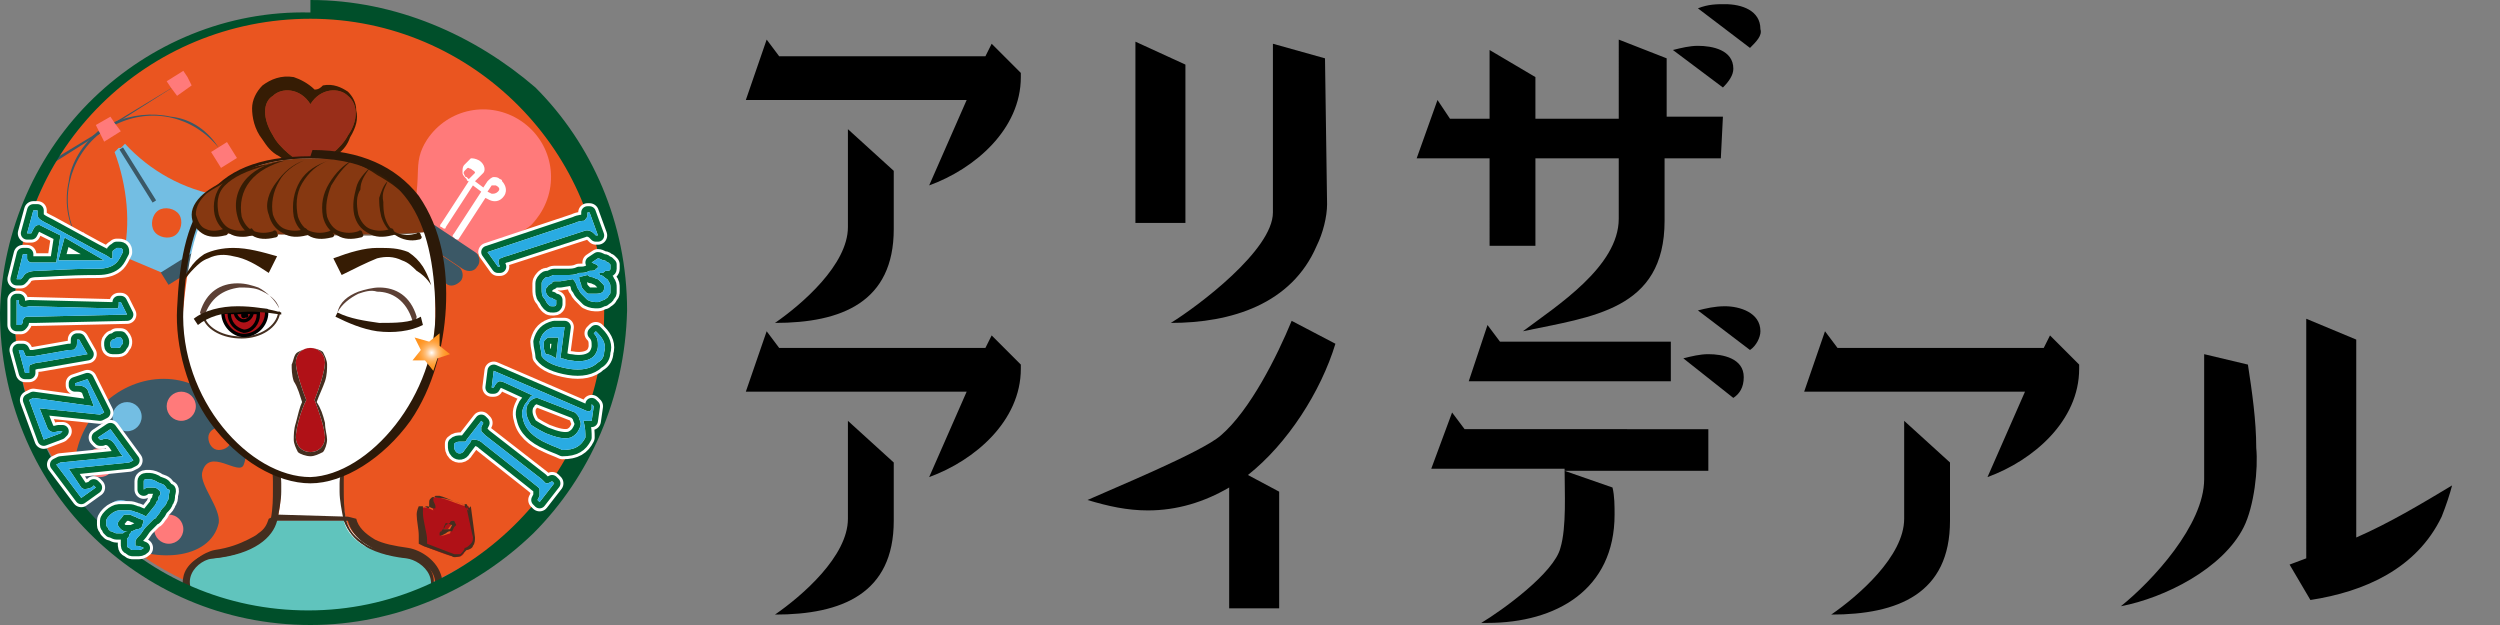 <?xml version="1.0" encoding="utf-8"?>
<!-- Generator: Adobe Illustrator 28.0.0, SVG Export Plug-In . SVG Version: 6.00 Build 0)  -->
<svg version="1.1" id="Layer_4" xmlns="http://www.w3.org/2000/svg" xmlns:xlink="http://www.w3.org/1999/xlink" x="0px" y="0px"
	 viewBox="0 0 120 30" style="enable-background:new 0 0 120 30;" xml:space="preserve">
<rect x="0" y="0" width="120" height="30" fill="#808080" stroke="none"/>
<style type="text/css">
	.st0{fill:#EA5520;}
	.st1{fill:#3B5866;}
	.st2{fill:#73BEE3;}
	.st3{fill:#FF7A7A;}
	.st4{fill:#FFFFFF;}
	.st5{clip-path:url(#SVGID_00000084496196141080941260000000690314036674606771_);}
	.st6{fill-rule:evenodd;clip-rule:evenodd;fill:#FFFFFF;}
	.st7{fill-rule:evenodd;clip-rule:evenodd;fill:#442E1F;}
	.st8{fill-rule:evenodd;clip-rule:evenodd;fill:#60C4BD;}
	.st9{fill:#B01117;}
	.st10{fill-rule:evenodd;clip-rule:evenodd;fill:#992E19;}
	.st11{fill-rule:evenodd;clip-rule:evenodd;fill:#361C04;}
	.st12{clip-path:url(#SVGID_00000056414507041702454850000017870508025565373369_);}
	.st13{fill-rule:evenodd;clip-rule:evenodd;fill:#863811;}
	.st14{fill-rule:evenodd;clip-rule:evenodd;fill:#2C1908;}
	.st15{fill-rule:evenodd;clip-rule:evenodd;fill:#5C4035;}
	.st16{fill:none;stroke:#442E1F;stroke-width:9.870887e-02;stroke-linecap:round;stroke-linejoin:round;}
	.st17{fill-rule:evenodd;clip-rule:evenodd;fill:#B01117;}
	.st18{fill:none;stroke:#000000;stroke-width:0.162;stroke-linecap:round;stroke-linejoin:round;}
	.st19{fill-rule:evenodd;clip-rule:evenodd;}
	.st20{fill:none;stroke:#000000;stroke-width:0.102;stroke-linecap:round;stroke-linejoin:round;}
	.st21{fill:none;stroke:#442E1F;stroke-width:9.818158e-02;stroke-linecap:round;stroke-linejoin:round;}
	.st22{fill:url(#SVGID_00000031890896407442535030000006980288400022094518_);}
	.st23{fill-rule:evenodd;clip-rule:evenodd;fill:#004F2A;}
	.st24{enable-background:new    ;}
	.st25{fill:none;stroke:#FFFFFF;stroke-width:0.89;stroke-linecap:round;stroke-linejoin:round;}
	.st26{fill:none;stroke:#006837;stroke-width:0.602;stroke-linecap:round;stroke-linejoin:round;}
	.st27{fill:#29ABE2;}
</style>
<g>
	<circle class="st0" cx="14.9" cy="15" r="14.2"/>
	<path class="st1" d="M8.6,4l-6,3.8H2.5V7.7L8.6,4C8.6,3.9,8.6,3.9,8.6,4C8.7,4,8.7,4,8.6,4L8.6,4z"/>
	<path class="st2" d="M6,6.9L5.8,7.1l0,0H5.7L5.5,7.3c0.6,1.6,0.8,3.5,0.4,5l1.9,0.8l1.3-0.8h0.1l1.3-0.8l0.1-2.1
		C8.8,9.1,7.2,8.2,6,6.9L6,6.9z M8.4,11.3c-0.3,0.2-0.8,0.1-1-0.2c-0.2-0.3-0.1-0.8,0.2-1c0.3-0.2,0.8-0.1,1,0.2S8.7,11.1,8.4,11.3z
		"/>
	<rect x="6.5" y="6.9" transform="matrix(0.848 -0.53 0.53 0.848 -3.435 4.774)" class="st1" width="0.2" height="3"/>
	<rect x="7.7" y="12.2" transform="matrix(0.848 -0.53 0.53 0.848 -5.277 6.815)" class="st1" width="3.1" height="0.7"/>
	<path class="st1" d="M10.5,7.1L10.5,7.1c-1.2-1.5-3.2-2-5-1.1H5.4V5.9c0.9-0.4,1.9-0.5,2.8-0.3C9.2,5.7,10,6.3,10.5,7.1
		C10.6,7,10.6,7.1,10.5,7.1L10.5,7.1L10.5,7.1z"/>
	<path class="st1" d="M3.7,11.4L3.7,11.4C3.6,11.5,3.6,11.4,3.7,11.4c-0.5-0.8-0.6-1.8-0.4-2.7C3.4,7.8,4,6.9,4.7,6.3h0.1v0.1
		C3.3,7.6,2.8,9.7,3.7,11.4L3.7,11.4L3.7,11.4z"/>
	<polygon class="st3" points="5,6.8 5.8,6.3 5.5,5.9 5.3,5.6 4.6,6 4.8,6.4 	"/>
	<polygon class="st3" points="8.5,4.6 9.2,4.1 9,3.7 8.8,3.4 8,3.9 8.2,4.2 	"/>
	<rect x="10.3" y="7" transform="matrix(0.848 -0.53 0.53 0.848 -2.312 6.819)" class="st3" width="0.9" height="0.9"/>
	<rect x="3.4" y="11.3" transform="matrix(0.848 -0.53 0.53 0.848 -5.629 3.822)" class="st3" width="0.9" height="0.9"/>
	<path class="st3" d="M25.5,10.8c0,0,0.2-0.2,0.4-0.5c1-1.5,0.6-3.5-0.9-4.5s-3.5-0.6-4.5,0.9c-0.2,0.3-0.3,0.6-0.3,0.6
		c-0.2,0.6-0.1,1-0.2,1.9c0,0.2,0,0.6-0.1,1.1c1,0.6,2,1.3,3,1.9c0.3-0.2,0.6-0.4,0.8-0.5C24.4,11.3,24.9,11.3,25.5,10.8L25.5,10.8z
		"/>
	<path class="st4" d="M21.8,11.4c-0.1,0-0.1-0.1,0-0.2l1.3-2l-0.4-0.3l-1.3,2c0,0.1-0.1,0.1-0.2,0c-0.1,0-0.1-0.1,0-0.2l1.3-2l0,0
		c-0.1,0-0.1-0.1-0.1-0.1l0,0c-0.1-0.1-0.2-0.2-0.2-0.3c0-0.2,0-0.3,0.1-0.4s0.2-0.2,0.3-0.3c0.1,0,0.2,0,0.4,0.1l0,0
		c0.3,0.2,0.3,0.5,0.2,0.6l-0.4,0.4L23.2,9l0.2-0.3c0.1-0.1,0.2-0.2,0.3-0.2s0.2,0,0.3,0.1c0,0,0.1,0,0.1,0.1
		c0.1,0.1,0.3,0.4,0.1,0.7c-0.2,0.3-0.5,0.3-0.7,0.2l0,0l-0.2-0.1l-1.3,2C21.9,11.5,21.8,11.5,21.8,11.4L21.8,11.4z M22.6,8.1
		c-0.1,0-0.1-0.1-0.2,0l-0.1,0.1c0,0-0.1,0.1,0,0.2c0,0,0,0.1,0.1,0.1l0,0l0.1,0.1l0,0l0.3-0.3l0,0C22.8,8.2,22.7,8.2,22.6,8.1
		L22.6,8.1L22.6,8.1z M23.8,8.9C23.8,8.9,23.7,8.8,23.8,8.9c-0.1,0-0.1,0-0.2,0l-0.2,0.3l0.2,0.1l0,0c0.1,0,0.2,0,0.3-0.1
		C24,9.1,24,9,23.8,8.9L23.8,8.9L23.8,8.9z"/>
	<path class="st1" d="M22.2,12.9l-2.7-1.8c-0.2-0.1-0.3-0.5-0.1-0.7l0,0c0.1-0.2,0.5-0.3,0.7-0.1l2.7,1.8c0.2,0.1,0.3,0.5,0.1,0.7
		l0,0C22.8,13,22.5,13.1,22.2,12.9z"/>
	<path class="st1" d="M21.4,13.6l-2.1-1.4c-0.2-0.1-0.3-0.5-0.1-0.7l0,0c0.1-0.2,0.5-0.3,0.7-0.1l2.1,1.4c0.2,0.1,0.3,0.5,0.1,0.7
		l0,0C21.9,13.7,21.6,13.8,21.4,13.6z"/>
	<path class="st1" d="M19.2,12.3c0,0.4,0.2,0.8,0.7,1.1c0.5,0.3,1,0.4,1.3,0.2L19.2,12.3z"/>
	<path class="st1" d="M4.3,20.2c-1.3,2-0.8,4.5,1.1,5.7s4.7,1,5.1-0.8c0.1-0.7-0.9-1.8-0.8-2.4c0.3-1.3,1.8,0.2,2-0.4
		c0.4-1-0.5-2.7-1.8-3.5C8.1,17.6,5.6,18.2,4.3,20.2L4.3,20.2z M11.1,21.1c0,0.3-0.3,0.5-0.6,0.5S10,21.3,10,21
		c0-0.3,0.3-0.5,0.6-0.5C10.9,20.6,11.2,20.8,11.1,21.1z"/>
	<ellipse class="st3" cx="8.1" cy="25.4" rx="0.7" ry="0.7"/>
	<ellipse class="st2" cx="5.8" cy="24.7" rx="0.7" ry="0.7"/>
	<ellipse class="st3" cx="4.8" cy="22.2" rx="0.7" ry="0.7"/>
	<ellipse class="st2" cx="6.1" cy="20" rx="0.7" ry="0.7"/>
	<ellipse class="st3" cx="8.7" cy="19.5" rx="0.7" ry="0.7"/>
	<g>
		<g>
			<g>
				<g>
					<g>
						<defs>
							<circle id="SVGID_1_" cx="15" cy="16.4" r="13.2"/>
						</defs>
						<clipPath id="SVGID_00000139272102099225858230000007661481075250181794_">
							<use xlink:href="#SVGID_1_"  style="overflow:visible;"/>
						</clipPath>
						<g style="clip-path:url(#SVGID_00000139272102099225858230000007661481075250181794_);">
							<path class="st6" d="M14.9,30c1.6,0,4.1-0.2,5.1-0.9c1.6-1.2,0.4-2.3-0.4-2.4c-1.9-0.2-2.8-1-3-1.8c-0.4-1.6,0-2.8,0-2.8
								h-1.7 M14.9,30c-1.6,0-4.1-0.2-5.1-0.9c-1.5-1.1-0.3-2.3,0.5-2.3c1.9-0.2,2.8-1,3-1.8c0.4-1.6,0-2.8,0-2.8h1.6"/>
							<path class="st7" d="M14.9,22.3l-1.5,0.1c0,0.2,0.1,0.4,0.1,0.8c0,0.1,0,0.3,0,0.4c0,0.4-0.1,0.9-0.2,1.4
								c-0.1,0.4-0.4,0.9-1,1.2c-0.2,0.1-0.5,0.3-0.8,0.4c-0.4,0.1-0.8,0.2-1.3,0.3c-0.4,0-1,0.4-1,0.9c-0.1,0.4,0.1,0.8,0.7,1.2
								c0.2,0.1,0.4,0.2,0.7,0.3c0.3,0.1,0.8,0.2,1.2,0.3c1.1,0.2,2.3,0.2,3.1,0.2l0,0l0,0l0,0l0,0l0,0c0.9,0,2.1,0,3.1-0.2
								c0.4-0.1,0.8-0.2,1.2-0.3c0.3-0.1,0.5-0.2,0.7-0.3c0.6-0.4,0.8-0.8,0.7-1.2c-0.1-0.5-0.6-0.9-1-0.9c-0.5-0.1-0.9-0.2-1.3-0.3
								c-0.3-0.1-0.6-0.2-0.8-0.4c-0.5-0.3-0.8-0.7-1-1.2c-0.1-0.5-0.2-1-0.2-1.4c0-0.2,0-0.3,0-0.4c0-0.3,0.1-0.6,0.1-0.8
								L14.9,22.3L14.9,22.3z M14.9,22.1L13.2,22L13,22.2c0,0,0.1,0.4,0.1,0.9c0,0.1,0,0.3,0,0.4c0,0.4,0,0.9-0.1,1.4
								c-0.1,0.4-0.3,0.8-0.8,1.1c-0.2,0.1-0.5,0.3-0.8,0.4c-0.4,0.1-0.8,0.2-1.3,0.2c-0.5,0-1.2,0.5-1.3,1.1c-0.1,0.4,0,1,0.8,1.6
								c0.2,0.1,0.5,0.3,0.8,0.4c0.4,0.1,0.8,0.2,1.2,0.3c1.1,0.2,2.3,0.3,3.2,0.2c0.9,0,2.1,0,3.2-0.2c0.5-0.1,0.9-0.2,1.2-0.3
								c0.3-0.1,0.6-0.3,0.8-0.4c0.7-0.6,0.9-1.1,0.8-1.6c-0.1-0.6-0.8-1-1.3-1.1c-0.5,0-0.9-0.1-1.3-0.2c-0.3-0.1-0.6-0.2-0.8-0.4
								c-0.5-0.3-0.7-0.7-0.8-1.1c-0.1-0.5-0.1-1-0.1-1.4c0-0.1,0-0.3,0-0.4c0-0.6,0.1-0.9,0.1-0.9L16.3,22L14.9,22.1L14.9,22.1z"/>
							<path class="st8" d="M16.5,25c0.2,0.8,1.1,1.6,3,1.8c0.8,0.1,2,1.2,0.4,2.4c-1,0.7-3.5,1-5.1,0.9l0,0c-1.6,0-4.1-0.2-5.1-0.9
								c-1.5-1.2-0.3-2.4,0.5-2.4c1.9-0.2,2.8-1,3-1.8H16.5L16.5,25z"/>
							<path class="st7" d="M15,30v0.3l0,0V30c-1.6,0-4.2-0.2-5.1-0.9c-1.6-1.1-0.4-2.3,0.4-2.3c1.9-0.2,2.8-1,3-1.8h3.4
								c0.2,0.8,1.1,1.6,3,1.8c0.8,0.1,2,1.2,0.4,2.4C19,29.8,16.4,30.1,15,30L15,30z M14.9,30.3L14.9,30.3c0.9,0.1,2.1,0,3.2-0.1
								c0.9-0.1,1.7-0.4,2.2-0.7c0.9-0.6,1-1.3,0.9-1.8c-0.2-0.8-1-1.3-1.6-1.4c-0.7-0.1-1.2-0.2-1.6-0.4c-0.5-0.3-0.8-0.6-0.9-1
								l-0.4-0.1l-3.4-0.1l-0.4,0.2c-0.1,0.3-0.2,0.5-0.5,0.7c-0.1,0.1-0.3,0.2-0.5,0.3c-0.4,0.2-0.9,0.4-1.6,0.5
								C9.8,26.5,9,27,8.9,27.7c-0.1,0.5,0.1,1,0.9,1.5c0.4,0.3,1.2,0.5,2,0.7C12.8,30.2,14,30.3,14.9,30.3L14.9,30.3z"/>
							<path class="st9" d="M22.5,24.3c-0.2,0.1-1.5-0.6-1.7-0.4c-0.1,0.1-0.1,0.3,0,0.6c-0.2-0.1-0.4-0.2-0.6-0.1s0.2,1.5,0.1,1.8
								l0,0l0,0l0,0c0.3,0.1,1,0.4,1.4,0.5c0.3,0.1,0.6,0,0.6-0.3c0.3,0,0.5-0.3,0.4-0.6C22.7,25.3,22.6,24.7,22.5,24.3L22.5,24.3
								L22.5,24.3L22.5,24.3z M21.8,25.1c0,0.1-0.1,0.1-0.1,0.2l-0.1,0.3l-0.3,0.1c-0.1,0-0.1,0-0.2,0.1c0.1-0.1,0.1-0.1,0.1-0.2
								l0.1-0.2h0.2C21.7,25.1,21.8,25.1,21.8,25.1L21.8,25.1L21.8,25.1z"/>
							<path class="st7" d="M22.4,24.2L22.4,24.2L22.4,24.2L22.4,24.2L22.4,24.2z M22.4,24.3L22.4,24.3c0,0.1,0,0.2,0.1,0.2l0,0l0,0
								l0,0l0,0l0,0l0,0l0,0l0,0l0,0L22.4,24.3L22.4,24.3z M22.5,24.5L22.5,24.5L22.5,24.5L22.5,24.5z M21.7,25.2l-0.1,0.2
								c0,0,0,0-0.1,0c-0.1,0-0.2,0-0.2,0l0,0c0,0,0,0,0-0.1l0.1-0.2L21.7,25.2C21.6,25.2,21.6,25.2,21.7,25.2L21.7,25.2z M21.8,25
								l0.1,0.2l0,0l0,0l0,0l0,0l-0.1,0.1l-0.1,0.2l0,0c0,0,0,0-0.1,0c-0.1,0-0.2,0.1-0.2,0.1l-0.2,0.1h-0.1v-0.1c0,0,0-0.1,0.1-0.1
								c0,0,0-0.1,0.1-0.1l0.1-0.2l0,0l0.2-0.1C21.6,25,21.7,25,21.8,25C21.7,25,21.7,25,21.8,25L21.8,25L21.8,25L21.8,25L21.8,25
								L21.8,25L21.8,25L21.8,25L21.8,25C21.7,25,21.7,25,21.8,25L21.8,25L21.8,25L21.8,25L21.8,25L21.8,25L21.8,25z M20.3,26.3
								L20.3,26.3L20.3,26.3L20.3,26.3L20.3,26.3L20.3,26.3z M20.3,26.3L20.3,26.3L20.3,26.3L20.3,26.3L20.3,26.3z M22.4,24.4
								l0.3,1.4c0,0.1,0,0.2-0.1,0.3c-0.1,0.1-0.2,0.2-0.3,0.2l0,0c0,0.1-0.1,0.2-0.2,0.3c-0.1,0-0.2,0-0.3,0l-1.3-0.5
								c0,0,0-0.1,0-0.2c0-0.3-0.2-0.9-0.2-1.3c0-0.1,0-0.2,0-0.2s0,0,0-0.1c0,0,0.1,0,0.2,0c0.1,0,0.2,0.1,0.3,0.1c0,0,0,0,0.1,0
								c0,0,0,0,0-0.1s-0.1-0.2-0.1-0.3s0-0.1,0.1-0.2l0,0c0,0,0.1,0,0.2,0c0.4,0.1,0.9,0.4,1.2,0.4C22.3,24.4,22.4,24.4,22.4,24.4
								L22.4,24.4z M20.3,26.2L20.3,26.2L20.3,26.2L20.3,26.2L20.3,26.2L20.3,26.2L20.3,26.2L20.3,26.2L20.3,26.2l1.4,0.5
								c0.1,0.1,0.3,0,0.4,0c0.1-0.1,0.2-0.2,0.3-0.3c0.1,0,0.3-0.1,0.3-0.2c0.1-0.1,0.1-0.3,0.1-0.4l-0.2-1.5l-0.1,0.1l-0.1-0.2
								l0,0l0,0l0,0c0,0,0,0,0.1,0h-0.1l0,0l0,0l0,0c0,0-0.1,0-0.2,0c-0.3-0.1-0.8-0.3-1.1-0.3c-0.2,0-0.3-0.1-0.4,0
								c-0.1,0.1-0.1,0.1-0.1,0.3c0,0.1,0,0.1,0,0.2c-0.1,0-0.2-0.1-0.2-0.1c-0.1,0-0.2,0-0.3,0c0,0-0.1,0.2-0.1,0.4
								c0,0.3,0.1,0.7,0.1,1c0,0.2,0,0.3,0,0.4L20.3,26.2L20.3,26.2L20.3,26.2z"/>
						</g>
					</g>
				</g>
			</g>
		</g>
	</g>
	<path class="st10" d="M14.9,5c0.5-0.8,1.4-0.8,1.8-0.4c0.5,0.4,0.5,1.2,0,1.9c-0.3,0.6-1.1,1.2-1.8,1.6c-0.7-0.4-1.5-1-1.8-1.6
		c-0.5-0.8-0.5-1.6,0-1.9C13.5,4.2,14.4,4.2,14.9,5L14.9,5z"/>
	<path class="st11" d="M14.9,5c0.5-0.8,1.4-0.8,1.8-0.4c0.5,0.4,0.5,1.2,0,1.9c-0.3,0.6-1.1,1.2-1.8,1.6c-0.7-0.4-1.5-1-1.8-1.6
		c-0.5-0.8-0.5-1.6,0-1.9C13.5,4.2,14.4,4.2,14.9,5L14.9,5z M15.1,4.3c-0.3-0.3-0.7-0.5-1-0.6c-0.6-0.1-1.1,0.1-1.5,0.4
		c-0.3,0.3-0.5,0.7-0.5,1.1s0.1,1,0.5,1.5c0.2,0.3,0.4,0.6,0.8,0.8c0.4,0.3,0.9,0.6,1.3,0.8H15c0.4-0.2,0.8-0.6,1.2-0.9
		c0.3-0.2,0.5-0.5,0.6-0.8c0.3-0.5,0.4-0.9,0.3-1.3c0-0.4-0.2-0.7-0.4-0.9C16.4,4.2,16,4,15.5,4.1C15.4,4.2,15.3,4.3,15.1,4.3
		L15.1,4.3z"/>
	<path class="st6" d="M14.9,7.6c4.8,0,6,3.2,6,7.2c0.1,5-3.1,8-6,8.1c-3.1,0-6.6-3.6-6.1-8.1C9.2,10.7,10,7.6,14.9,7.6L14.9,7.6z"/>
	<g>
		<g>
			<g>
				<g>
					<g>
						<defs>
							<path id="SVGID_00000150079671031879451660000007992546183999596467_" d="M14.9,7.6c4.8-0.1,5.9,2.9,6,7.2
								c0.1,3.9-3,7.9-6,8.1c-3,0.1-6.5-4-6.1-8.1C9.1,10.7,10,7.6,14.9,7.6L14.9,7.6z"/>
						</defs>
						<clipPath id="SVGID_00000013188591903458584420000015423083569138644917_">
							<use xlink:href="#SVGID_00000150079671031879451660000007992546183999596467_"  style="overflow:visible;"/>
						</clipPath>
						<g style="clip-path:url(#SVGID_00000013188591903458584420000015423083569138644917_);">
							<path class="st13" d="M14.6,7.5c-3.2,0.3-4.3,0.9-5.1,2c-0.7,0.9,0.3,1.7,0.9,1.7c0.2,0,9.1,0.2,10.2-0.1
								C20.6,10,17.9,7.1,14.6,7.5L14.6,7.5z"/>
							<path class="st11" d="M14.5,7.5c-3.2,0.3-4.3,0.9-5,2c-0.7,0.9,0.3,1.7,0.9,1.7c0.2,0,9.1,0.2,10.1-0.1
								C20.6,10,17.9,7.1,14.5,7.5L14.5,7.5z M14.5,7.4C13,7.5,12,7.8,11.2,8c-0.8,0.4-1.3,0.9-1.7,1.4c-0.3,0.4-0.3,0.8-0.1,1.2
								c0.2,0.4,0.7,0.6,1,0.6c0.1,0,4.1,0.1,7.1,0.1c1.5,0,2.7-0.1,3-0.2l0,0c0-0.2,0-0.4-0.2-0.7c-0.3-0.6-1.1-1.4-2.2-2
								C17.1,7.7,15.8,7.3,14.5,7.4L14.5,7.4z"/>
						</g>
					</g>
				</g>
			</g>
		</g>
	</g>
	<path class="st14" d="M14.9,7.6c4.6,0,5.9,3,6,7.2s-3.2,8-6,8.1c-2.9,0-6.3-3.7-6.1-8.1C9,10.7,10,7.6,14.9,7.6L14.9,7.6z
		 M14.9,7.5c-2.5,0-4.1,0.7-5,2c-1,1.3-1.3,3.2-1.4,5.3c-0.1,1.8,0.5,4,1.6,5.5c1.3,1.8,3.2,2.9,4.8,2.9s3.5-1.2,4.8-3
		c1.1-1.6,1.6-3.6,1.7-5.4c0.1-1.9-0.2-3.8-1.3-5.4C19,8,17.3,7.2,15,7.2L14.9,7.5C15,7.5,14.9,7.5,14.9,7.5z"/>
	<path class="st15" d="M9.8,15.2c0.3-0.9,0.9-1.3,1.7-1.4c0.3,0,0.6,0,0.9,0.1c0.5,0.2,0.9,0.5,1,0.9l0,0l0,0c-0.2-0.4-0.6-0.8-1-1
		c-0.3-0.1-0.6-0.2-1-0.2c-0.8,0-1.5,0.4-1.8,1.4C9.7,15.2,9.7,15.3,9.8,15.2C9.8,15.3,9.8,15.3,9.8,15.2L9.8,15.2z"/>
	<path class="st16" d="M13.4,15L13.4,15c-0.1,0.7-0.9,1.2-1.8,1.2c-0.9,0-1.6-0.4-1.8-0.9"/>
	<path class="st17" d="M10.7,15c0.2,0,0.5-0.1,0.8-0.1c0.4,0,0.9,0,1.3,0V15c0,0.6-0.5,1.1-1.1,1.1C11.2,16.1,10.7,15.6,10.7,15
		L10.7,15L10.7,15z"/>
	<path class="st18" d="M10.7,15c0.2,0,0.5-0.1,0.8-0.1c0.4,0,0.9,0,1.3,0V15c0,0.6-0.5,1.1-1.1,1.1C11.2,16.1,10.7,15.6,10.7,15
		L10.7,15L10.7,15z"/>
	<path class="st17" d="M11,15c0.1,0,0.3,0,0.4,0c0.3,0,0.7,0,1,0v0.1c0,0.4-0.3,0.8-0.7,0.8C11.3,15.8,11,15.5,11,15L11,15L11,15z"
		/>
	<path class="st18" d="M11,15c0.1,0,0.3,0,0.4,0c0.3,0,0.7,0,1,0v0.1c0,0.4-0.3,0.8-0.7,0.8C11.3,15.8,11,15.5,11,15L11,15L11,15z"
		/>
	<path class="st17" d="M11.3,15L11.3,15c0.3,0,0.6,0,0.8,0V15c0,0.2-0.2,0.4-0.4,0.4C11.5,15.4,11.3,15.2,11.3,15
		C11.3,15,11.3,15,11.3,15L11.3,15z"/>
	<path class="st18" d="M11.3,15L11.3,15c0.3,0,0.6,0,0.8,0V15c0,0.2-0.2,0.4-0.4,0.4C11.5,15.4,11.3,15.2,11.3,15
		C11.3,15,11.3,15,11.3,15L11.3,15z"/>
	<path class="st19" d="M11.7,15C11.6,15,11.6,15,11.7,15c-0.1,0.2,0,0.2,0,0.2l0,0V15C11.8,15,11.8,15,11.7,15L11.7,15L11.7,15z"/>
	<path class="st18" d="M11.7,15C11.6,15,11.6,15,11.7,15c-0.1,0.2,0,0.2,0,0.2l0,0V15C11.8,15,11.8,15,11.7,15L11.7,15L11.7,15z"/>
	<path class="st19" d="M11.8,15L11.8,15c0.1,0.2,0.1,0.2,0,0.2l0,0C11.7,15.1,11.7,15,11.8,15C11.6,15,11.7,15,11.8,15L11.8,15
		L11.8,15z"/>
	<path class="st20" d="M11.8,15L11.8,15c0.1,0.2,0.1,0.2,0,0.2l0,0C11.7,15.1,11.7,15,11.8,15C11.6,15,11.7,15,11.8,15L11.8,15
		L11.8,15z"/>
	<path class="st14" d="M9.5,15.6c0.5-0.4,1.2-0.6,1.9-0.6c0.7-0.1,1.4,0,2.1,0.1V15c-0.7-0.2-1.4-0.3-2.1-0.3
		c-0.8,0-1.6,0.2-2.1,0.6L9.5,15.6L9.5,15.6z"/>
	<path class="st17" d="M14.7,19.2c-0.2-0.5-0.5-1.4-0.5-1.8c0-0.4,0.3-0.7,0.7-0.7c0.4,0,0.7,0.3,0.7,0.7c0,0.4-0.3,1.3-0.5,1.8
		c0.2,0.5,0.5,1.4,0.5,1.8s-0.3,0.7-0.7,0.7c-0.4,0-0.7-0.3-0.7-0.7C14.2,20.6,14.4,19.8,14.7,19.2z"/>
	<path class="st7" d="M14.7,19.2c-0.2-0.5-0.5-1.4-0.5-1.8c0-0.4,0.3-0.7,0.7-0.7c0.4,0,0.7,0.3,0.7,0.7c0,0.4-0.3,1.3-0.5,1.8
		c0.2,0.5,0.5,1.4,0.5,1.8s-0.3,0.7-0.7,0.7c-0.4,0-0.7-0.3-0.7-0.7C14.2,20.6,14.4,19.8,14.7,19.2z M14.5,19.3L14.5,19.3
		c-0.1,0.2-0.2,0.6-0.3,1c-0.1,0.3-0.1,0.6-0.1,0.8s0.1,0.4,0.2,0.6c0.1,0.1,0.4,0.2,0.6,0.2s0.4-0.1,0.6-0.2
		c0.1-0.1,0.2-0.4,0.2-0.6c0-0.2-0.1-0.5-0.1-0.8c-0.1-0.4-0.2-0.7-0.4-1c0.1-0.3,0.3-0.7,0.4-1c0.1-0.3,0.1-0.6,0.1-0.8
		s-0.1-0.4-0.2-0.6c-0.1-0.1-0.4-0.2-0.6-0.2s-0.4,0.1-0.6,0.2c-0.2,0.1-0.2,0.4-0.3,0.6c0,0.2,0,0.5,0.1,0.8
		C14.3,18.6,14.4,19,14.5,19.3L14.5,19.3z"/>
	<path class="st11" d="M8.7,13.7c0,0,0.2-0.4,0.6-0.8c0.2-0.2,0.4-0.4,0.7-0.5c0.4-0.2,0.8-0.2,1.2-0.1c0.6,0.1,1.1,0.4,1.7,0.8
		l0.4-0.8c-0.7-0.2-1.4-0.4-2.1-0.4c-0.5,0-1,0.1-1.4,0.3c-0.3,0.2-0.5,0.4-0.7,0.7C8.8,13.3,8.7,13.7,8.7,13.7L8.7,13.7z"/>
	<path class="st11" d="M20.7,13.7c0,0-0.1-0.4-0.4-0.9c-0.2-0.3-0.4-0.5-0.7-0.7c-0.5-0.2-0.9-0.2-1.5-0.2s-1.3,0.2-2.1,0.5l0.4,0.8
		c0.6-0.3,1.2-0.6,1.7-0.8c0.4-0.1,0.8-0.1,1.2,0.1c0.3,0.1,0.5,0.3,0.7,0.5C20.5,13.3,20.7,13.7,20.7,13.7L20.7,13.7z"/>
	<path class="st11" d="M18.6,8.7c-0.2,0.2-0.3,0.5-0.4,0.8c0,0.2,0,0.5,0.1,0.9c0.1,0.3,0.3,0.7,0.7,0.9c0.3,0.2,0.7,0.3,1.1,0.2
		c0.1,0,0.2-0.1,0.1-0.2c0-0.1-0.1-0.2-0.2-0.1c-0.3,0.1-0.6,0.1-0.9,0c-0.3-0.1-0.5-0.4-0.6-0.7s-0.1-0.6-0.1-0.8
		C18.3,9.2,18.5,9,18.6,8.7C18.7,8.7,18.7,8.7,18.6,8.7C18.7,8.7,18.6,8.7,18.6,8.7L18.6,8.7z"/>
	<path class="st11" d="M17.8,8c-0.3,0.3-0.6,0.6-0.7,1C17,9.4,16.9,9.8,17,10.3c0.1,0.4,0.3,0.7,0.7,0.9c0.3,0.2,0.7,0.2,1.1,0.1
		c0.1,0,0.2-0.1,0.1-0.2c0-0.1-0.1-0.2-0.2-0.1c-0.3,0.1-0.6,0.1-0.9,0c-0.3-0.1-0.5-0.4-0.6-0.7c-0.1-0.5-0.1-0.9,0.1-1.2
		C17.3,8.7,17.5,8.4,17.8,8C17.8,8.1,17.8,8,17.8,8L17.8,8L17.8,8z"/>
	<path class="st11" d="M16.9,7.7c-0.4,0.2-0.8,0.6-1.1,1.1s-0.4,1-0.3,1.6c0.1,0.4,0.3,0.7,0.7,0.9c0.3,0.2,0.7,0.2,1.1,0.1
		c0.1,0,0.2-0.1,0.1-0.2c0-0.1-0.1-0.2-0.2-0.1c-0.3,0.1-0.6,0.1-0.9,0c-0.3-0.1-0.5-0.4-0.6-0.7c-0.1-0.5,0-1,0.2-1.5
		C16.2,8.4,16.5,8,16.9,7.7C17,7.7,17,7.7,16.9,7.7C17,7.7,17,7.7,16.9,7.7L16.9,7.7z"/>
	<path class="st11" d="M15.8,7.7c-0.6,0.2-1.1,0.5-1.4,1c-0.3,0.5-0.4,1.1-0.3,1.7c0.1,0.4,0.3,0.7,0.7,0.9c0.3,0.2,0.7,0.2,1.1,0.1
		c0.1,0,0.2-0.1,0.1-0.2c0-0.1-0.1-0.2-0.2-0.1c-0.3,0.1-0.6,0.1-0.9,0c-0.3-0.1-0.5-0.4-0.6-0.7c-0.1-0.5-0.1-1.1,0.2-1.6
		S15.2,7.9,15.8,7.7L15.8,7.7L15.8,7.7L15.8,7.7z"/>
	<path class="st11" d="M14.6,7.7c-0.6,0.2-1,0.6-1.3,1c-0.4,0.5-0.6,1.1-0.4,1.6c0.1,0.4,0.3,0.7,0.7,0.9c0.3,0.2,0.7,0.2,1.1,0.1
		c0.1,0,0.2-0.1,0.1-0.2c-0.1-0.1-0.1-0.2-0.2-0.1c-0.3,0.1-0.6,0.1-0.9,0c-0.3-0.1-0.5-0.4-0.6-0.7c-0.1-0.5,0-1.1,0.3-1.6
		C13.6,8.3,14.1,7.9,14.6,7.7L14.6,7.7L14.6,7.7L14.6,7.7z"/>
	<path class="st13" d="M11.6,8.4c-1.1,0.4-2.3,1-2.3,1.9c0,0.6,0.6,1.1,1.4,0.9"/>
	<path class="st11" d="M11.5,8.4c-0.6,0.2-1.2,0.5-1.6,0.8c-0.4,0.3-0.7,0.7-0.7,1.1c0,0.4,0.2,0.7,0.5,0.9c0.3,0.2,0.7,0.2,1.1,0.1
		c0.1,0,0.2-0.1,0.1-0.2c0-0.1-0.1-0.2-0.2-0.1c-0.3,0.1-0.6,0.1-0.8,0c-0.3-0.1-0.4-0.4-0.5-0.7c0-0.4,0.2-0.7,0.5-1
		C10.3,9,10.9,8.7,11.5,8.4C11.6,8.5,11.6,8.5,11.5,8.4C11.6,8.4,11.6,8.4,11.5,8.4L11.5,8.4z"/>
	<path class="st13" d="M12.9,8c-2.2,0.3-2.7,1.3-2.4,2.4c0.1,0.6,0.8,1.1,1.6,0.9"/>
	<path class="st11" d="M12.9,7.9c-1.1,0.1-1.8,0.5-2.2,0.9c-0.4,0.4-0.5,1-0.4,1.5c0.1,0.4,0.3,0.7,0.7,0.9c0.3,0.2,0.7,0.2,1.1,0.1
		c0.1,0,0.2-0.1,0.1-0.2C12.1,11,12.1,10.9,12,11c-0.3,0.1-0.6,0.1-0.9,0c-0.3-0.1-0.5-0.4-0.6-0.7c-0.1-0.5-0.1-1,0.3-1.4
		C11.2,8.5,11.8,8.2,12.9,7.9C12.9,8,13,8,12.9,7.9C13,7.9,12.9,7.9,12.9,7.9L12.9,7.9z"/>
	<path class="st11" d="M13.7,7.7c-0.8,0.1-1.4,0.4-1.8,0.8c-0.5,0.5-0.7,1.2-0.5,1.9c0.1,0.4,0.3,0.7,0.7,0.9
		c0.3,0.2,0.7,0.2,1.1,0.1c0.1,0,0.2-0.1,0.1-0.2c0-0.1-0.1-0.2-0.2-0.1c-0.3,0.1-0.6,0.1-0.9,0c-0.3-0.1-0.5-0.4-0.6-0.7
		c-0.1-0.6,0-1.2,0.4-1.7C12.4,8.2,13,7.9,13.7,7.7C13.8,7.7,13.8,7.7,13.7,7.7C13.8,7.7,13.8,7.7,13.7,7.7L13.7,7.7z"/>
	<path class="st15" d="M19.8,15.2c-0.3-0.9-0.9-1.3-1.7-1.4c-0.3,0-0.6,0-0.9,0.1c-0.5,0.2-0.9,0.5-1,0.9l0,0l0,0
		c0.2-0.4,0.6-0.8,1-1c0.3-0.1,0.6-0.2,1-0.2c0.8,0,1.5,0.4,1.8,1.4C20,15.2,20,15.3,19.8,15.2C19.9,15.3,19.8,15.3,19.8,15.2
		L19.8,15.2z"/>
	<path class="st21" d="M16.2,15L16.2,15c0.1,0.7,0.8,1.2,1.8,1.2c0.9,0,1.6-0.4,1.8-0.9"/>
	<path class="st17" d="M19,15c-0.2,0-0.5-0.1-0.8-0.1c-0.4,0-0.9,0-1.3,0V15c0,0.6,0.5,1.1,1.1,1.1C18.5,16.1,19,15.6,19,15L19,15
		L19,15z"/>
	<path class="st18" d="M19,15c-0.2,0-0.5-0.1-0.8-0.1c-0.4,0-0.9,0-1.3,0V15c0,0.6,0.5,1.1,1.1,1.1C18.5,16.1,19,15.6,19,15L19,15
		L19,15z"/>
	<path class="st17" d="M18.7,15c-0.1,0-0.3,0-0.4,0c-0.3,0-0.7,0-1,0v0.1c0,0.4,0.3,0.8,0.7,0.8S18.7,15.5,18.7,15L18.7,15L18.7,15z
		"/>
	<path class="st18" d="M18.7,15c-0.1,0-0.3,0-0.4,0c-0.3,0-0.7,0-1,0v0.1c0,0.4,0.3,0.8,0.7,0.8S18.7,15.5,18.7,15L18.7,15L18.7,15z
		"/>
	<path class="st17" d="M18.3,15L18.3,15c-0.3,0-0.6,0-0.8,0V15c0,0.2,0.2,0.4,0.4,0.4C18.1,15.4,18.3,15.2,18.3,15
		C18.3,15,18.3,15,18.3,15L18.3,15z"/>
	<path class="st18" d="M18.3,15L18.3,15c-0.3,0-0.6,0-0.8,0V15c0,0.2,0.2,0.4,0.4,0.4C18.1,15.4,18.3,15.2,18.3,15
		C18.3,15,18.3,15,18.3,15L18.3,15z"/>
	<path class="st19" d="M17.9,15C18,15,18,15,17.9,15c0.1,0.2,0,0.2,0,0.2l0,0V15C17.8,15,17.8,15,17.9,15L17.9,15L17.9,15z"/>
	<path class="st18" d="M17.9,15C18,15,18,15,17.9,15c0.1,0.2,0,0.2,0,0.2l0,0V15C17.8,15,17.8,15,17.9,15L17.9,15L17.9,15z"/>
	<path class="st19" d="M17.9,15L17.9,15c-0.1,0.2-0.1,0.2,0,0.2l0,0C18,15.1,18,15,17.9,15C18,15,18,15,17.9,15L17.9,15L17.9,15z"/>
	<path class="st20" d="M17.9,15L17.9,15c-0.1,0.2-0.1,0.2,0,0.2l0,0C18,15.1,18,15,17.9,15C18,15,18,15,17.9,15L17.9,15L17.9,15z"/>
	<path class="st14" d="M20.1,15.6c-0.5-0.4-1.2-0.6-1.9-0.6c-0.7-0.1-1.4,0-2.1,0.1V15c0.7-0.2,1.4-0.3,2.1-0.3
		c0.8,0,1.6,0.2,2.1,0.6L20.1,15.6L20.1,15.6z"/>
	<ellipse class="st4" cx="18.2" cy="15" rx="2.5" ry="1.6"/>
	<path class="st15" d="M20,15.2c-0.3-1-1-1.4-1.8-1.4c-0.3,0-0.7,0.1-1,0.2c-0.5,0.2-0.9,0.5-1,1l0,0l0,0c0.2-0.4,0.6-0.7,1-0.9
		c0.3-0.1,0.6-0.2,0.9-0.1c0.7,0,1.4,0.4,1.7,1.4l0.1,0.1C20,15.3,20,15.2,20,15.2L20,15.2z"/>
	<path class="st14" d="M20.3,15.6c-0.6,0.3-1.4,0.4-2.2,0.3c-0.7-0.1-1.4-0.4-2-0.7l0.1-0.2c0.6,0.3,1.3,0.4,2,0.5
		c0.8,0,1.5,0,2-0.3L20.3,15.6L20.3,15.6z"/>
	
		<radialGradient id="SVGID_00000023255858602478723630000002106439144215153035_" cx="20.719" cy="279.497" r="0.897" gradientTransform="matrix(1 0 0 -1 0 296.429)" gradientUnits="userSpaceOnUse">
		<stop  offset="0" style="stop-color:#FFFFFF"/>
		<stop  offset="9.000000e-02" style="stop-color:#FFECD8"/>
		<stop  offset="0.21" style="stop-color:#FFD4A7"/>
		<stop  offset="0.33" style="stop-color:#FFC07D"/>
		<stop  offset="0.46" style="stop-color:#FFB05A"/>
		<stop  offset="0.59" style="stop-color:#FFA340"/>
		<stop  offset="0.72" style="stop-color:#FF9A2D"/>
		<stop  offset="0.86" style="stop-color:#FF9421"/>
		<stop  offset="1" style="stop-color:#FF931E"/>
	</radialGradient>
	<polygon style="fill:url(#SVGID_00000023255858602478723630000002106439144215153035_);" points="20.8,17.8 20.4,17.3 19.8,17.3 
		20.2,16.8 19.9,16.2 20.6,16.4 21.1,16 21.1,16.6 21.6,17 21,17.2 	"/>
	<path class="st23" d="M14.9,0.9C22.7,0.9,29,7.3,29,15s-6.3,14.3-14.2,14.3S0.7,22.9,0.7,15S7.1,0.9,14.9,0.9z M14.9,0.6
		c-4-0.1-7.7,1.5-10.4,4.1S0.1,11,0,15c0,4.1,1.6,7.9,4.3,10.6S10.7,30,14.9,30c4.1,0,7.9-1.7,10.7-4.4c2.7-2.7,4.4-6.5,4.5-10.7
		c0-4.2-1.7-8-4.4-10.7C22.8,1.7,19,0,14.9,0V0.6z"/>
	<g class="st24">
		<path class="st25" d="M5.9,12.1c-0.1,0.2-0.2,0.4-0.3,0.5c-0.2,0.2-0.5,0.3-0.9,0.3c-1.6,0-2.5,0.1-2.9,0.1s-0.6,0.1-0.7,0.3
			L1,13.4H0.8l0.3-1.2h0.2v0.2c0,0.1,0.1,0.2,0.2,0.2s0.1,0,0.3,0h0.9l0.2-1.3c-0.6-0.3-1-0.5-1-0.5c-0.1,0-0.2,0-0.3,0.2l-0.1,0.2
			H1.3l0.3-1.1h0.2v0.2c0,0.2,0.2,0.3,0.6,0.5L4.6,12c0.4,0.2,0.6,0.3,0.7,0.4c0.1,0,0.1,0,0.1,0c0-0.1,0-0.1,0-0.2
			c0-0.1,0-0.1,0-0.1c0-0.1,0.1-0.1,0.2-0.2h0.1C5.9,11.9,5.9,12,5.9,12.1z M5,12.5l-1.9-1.1l-0.3,1.1H5z"/>
	</g>
	<g class="st24">
		<path class="st25" d="M6.1,15.1l-4.4,0.1c-0.2,0-0.4,0-0.4,0c-0.1,0-0.2,0.1-0.2,0.2s0,0.1-0.1,0.2H0.8v-1.2h0.1v0.1
			c0,0.2,0.2,0.3,0.5,0.2l3.9,0.1c0.2,0,0.3,0,0.3,0c0.1,0,0.1-0.1,0.1-0.3h0.1L6.1,15.1z"/>
	</g>
	<g class="st24">
		<path class="st25" d="M4.2,17l-2.3,0.4c-0.2,0-0.4,0.1-0.4,0.1c-0.1,0-0.1,0.1-0.1,0.2v0.2H1.2l-0.3-1.1h0.2L1.2,17
			c0,0.1,0.1,0.1,0.1,0.1s0.1,0,0.3,0l1.7-0.3c0.2,0,0.3,0,0.3-0.1c0.1,0,0.1-0.2,0.1-0.4h0.1L4.2,17z M5.6,16.2c0.1,0,0.2,0,0.2,0
			c0.1,0.1,0.1,0.2,0.1,0.2c0,0.1,0,0.1-0.1,0.2c0,0.1-0.1,0.1-0.2,0.1s-0.2,0-0.2,0c-0.1,0-0.1-0.1-0.1-0.2s0-0.1,0.1-0.2
			C5.4,16.3,5.5,16.3,5.6,16.2z"/>
	</g>
	<g class="st24">
		<path class="st25" d="M5,19.8l-0.2,0.1l-2.9-0.3l0.4,1c0.1,0.1,0.2,0.2,0.5,0.1H3l-0.1,0.1l-0.8,0.3l-0.7-1.9l0.2-0.1l2.9,0.4
			c-0.1-0.3-0.2-0.5-0.3-0.8c-0.1-0.1-0.2-0.2-0.5-0.2c0,0,0,0-0.1,0v-0.1l0.6-0.2L5,19.8z"/>
	</g>
	<g class="st24">
		<path class="st25" d="M6.4,22.1l-0.2,0.1l-2.9,0.3l0.6,0.9c0.1,0.1,0.2,0.1,0.5,0l0.1-0.1l0.1,0.1l-0.7,0.5l-1.2-1.6l0.2-0.1
			l3-0.3c-0.2-0.2-0.3-0.5-0.5-0.7c-0.1-0.1-0.3-0.2-0.5-0.1c0,0,0,0-0.1,0L4.7,21l0.6-0.4L6.4,22.1z"/>
	</g>
	<g class="st24">
		<path class="st25" d="M6.9,26.3L6.9,26.3c-0.1,0.1-0.2,0.1-0.3,0.1s-0.1,0-0.2,0s-0.1,0-0.2-0.1c-0.1,0-0.1-0.1-0.1-0.2
			c0-0.1,0-0.1,0-0.2s0.1-0.1,0.1-0.2c0-0.1,0.1-0.1,0.1-0.2H6.2c-0.1,0-0.2,0-0.3,0.1c-0.1,0-0.2,0-0.3,0c-0.1,0-0.2-0.1-0.3-0.1
			l-0.1-0.1c0-0.1-0.1-0.1-0.1-0.2s0-0.2,0-0.2c0-0.1,0.1-0.2,0.2-0.3c0.1-0.1,0.3-0.2,0.4-0.2s0.3,0,0.5,0c0.2,0,0.3,0.1,0.4,0.1
			c0.2,0.1,0.3,0.1,0.4,0.2l0.4-0.5c0,0,0.1-0.1,0.1-0.2C7.6,24,7.6,24,7.6,23.9c0-0.1,0.1-0.1,0.1-0.2s0-0.1-0.1-0.2
			c-0.1-0.1-0.2-0.1-0.3-0.1c-0.1,0-0.2,0-0.2,0s-0.1,0-0.2,0.1c0-0.1,0-0.1,0-0.2v-0.1v-0.1C6.9,23,7,23,7.1,23s0.2,0,0.4,0.1
			c0.1,0.1,0.3,0.1,0.4,0.2C8,23.4,8,23.5,8.1,23.5c0.1,0,0,0.2,0,0.3c0,0.1,0,0.2-0.1,0.3c0,0.1-0.1,0.2-0.2,0.3
			c-0.1,0.1-0.1,0.2-0.2,0.3c-0.1,0.1-0.1,0.2-0.2,0.2C7.3,25,7.1,25.2,7,25.3c-0.1,0.1-0.2,0.3-0.3,0.4c-0.1,0.1-0.2,0.2-0.2,0.3
			c0,0.1,0,0.1,0,0.2C6.6,26.2,6.7,26.2,6.9,26.3L6.9,26.3z M6.9,25c-0.1-0.1-0.3-0.1-0.4-0.2c-0.1,0-0.2-0.1-0.3-0.1
			c-0.1,0-0.2,0-0.2,0c-0.1,0-0.1,0.1-0.2,0.2c-0.2,0.2-0.2,0.3,0,0.5c0,0,0.1,0.1,0.2,0.1s0.2,0,0.3,0c0.1,0,0.2-0.1,0.3-0.1
			c0.1,0,0.2-0.1,0.2-0.1L6.9,25z"/>
	</g>
	<g class="st24">
		<path class="st25" d="M22.3,21.6c-0.1,0.2-0.3,0.2-0.4,0.1s-0.1-0.2-0.1-0.3v-0.1c0.1-0.1,0.2-0.1,0.3-0.1c0.1,0,0.2,0,0.2,0
			s0.1,0,0.1-0.1l0.7-0.9l0.1,0.1l-0.1,0.2c0,0.1,0,0.1,0,0.2c0,0,0.1,0.1,0.2,0.2L26,23c0.1,0.1,0.2,0.2,0.2,0.2h0.1l0.2-0.1
			l0.1,0.1l-0.7,0.9L25.8,24l0.1-0.2c0-0.1,0-0.2,0-0.3s-0.2-0.2-0.3-0.3l-2.4-1.9c-0.2-0.2-0.4-0.2-0.5-0.2c0,0-0.1,0-0.1,0.1
			L22.3,21.6z"/>
	</g>
	<g class="st24">
		<path class="st25" d="M26.3,21.3c-0.7-0.3-1.1-0.7-1.2-1.2c-0.1-0.3,0-0.5,0.1-0.7c0.1-0.1,0.2-0.3,0.3-0.4h0.1l-1.3-0.6
			c-0.2-0.1-0.3-0.1-0.3-0.1c-0.1,0-0.2,0.1-0.3,0.3h-0.1l0.1-0.8l4.4,1.9c0.2,0.1,0.3,0,0.3-0.1c0,0,0,0,0-0.1s0-0.1,0-0.1l0.1,0.1
			l-0.1,0.7H28l0,0c0.1,0.3,0.1,0.6,0.1,0.8c-0.2,0.4-0.5,0.6-1.1,0.6C26.8,21.5,26.5,21.4,26.3,21.3z M26.2,20.8
			c0.5,0.2,0.9,0.3,1.2,0.2c0.2-0.1,0.3-0.2,0.4-0.4c0.1-0.2,0.1-0.3,0-0.5c0-0.1-0.1-0.2-0.2-0.3l-1.8-0.7c-0.1,0-0.2,0-0.4,0.2
			c0,0.1-0.1,0.1-0.1,0.2c-0.1,0.3,0,0.6,0.2,0.9C25.8,20.6,26,20.7,26.2,20.8z"/>
	</g>
	<g class="st24">
		<path class="st25" d="M25.9,16.4c0.1-0.4,0.3-0.6,0.7-0.7c0.2,0,0.3,0,0.5,0l-0.2,1.5c0.2,0,0.3,0.1,0.5,0.1
			c0.5,0.1,0.9,0,1.1-0.2c0.1-0.1,0.2-0.3,0.2-0.5s0-0.4-0.2-0.6l0.1-0.1l0.1,0.1c0.3,0.3,0.4,0.6,0.3,0.9c0,0.2-0.1,0.4-0.3,0.5
			c-0.3,0.3-0.8,0.4-1.4,0.3s-1.1-0.3-1.3-0.6C26,16.9,25.9,16.6,25.9,16.4z M26.7,17.2l0.1-1c-0.2,0-0.4,0-0.5,0
			c-0.1,0.1-0.2,0.1-0.2,0.3c0,0.2,0,0.3,0.1,0.5C26.4,17,26.5,17.1,26.7,17.2z"/>
	</g>
	<g class="st24">
		<path class="st25" d="M28.7,12.4L28.7,12.4c0.1,0,0.2,0.1,0.3,0.1c0.1,0,0.1,0.1,0.2,0.1l0.1,0.1c0,0.1,0,0.1,0,0.2
			c0,0.1-0.1,0.1-0.2,0.1c-0.1,0-0.1,0.1-0.2,0.1s-0.1,0-0.2,0c0,0,0.1,0,0.1,0.1c0.1,0,0.2,0.1,0.2,0.1c0.1,0.1,0.2,0.1,0.2,0.2
			c0.1,0.1,0.1,0.2,0.1,0.3c0,0.1,0,0.1,0,0.2c0,0.1,0,0.1-0.1,0.2c0,0.1-0.1,0.1-0.2,0.2c-0.1,0-0.2,0.1-0.3,0.1
			c-0.2,0-0.3,0-0.5-0.1c-0.1-0.1-0.2-0.2-0.3-0.3c-0.1-0.1-0.1-0.2-0.2-0.3c0-0.1-0.1-0.3-0.2-0.4l-0.6,0.1c-0.1,0-0.1,0-0.2,0
			s-0.2,0-0.2,0.1c-0.1,0-0.1,0.1-0.2,0.1c0,0.1-0.1,0.1-0.1,0.2c0,0.1,0,0.2,0.1,0.3c0.1,0.1,0.1,0.1,0.2,0.1c0,0,0.1,0.1,0.2,0.1
			c0,0.1,0,0.1,0,0.2c0,0,0,0.1-0.1,0.1h-0.1c-0.1,0-0.1,0-0.2-0.1c-0.1-0.1-0.1-0.2-0.2-0.3S26,14,26,13.9s0-0.2,0-0.3
			c0-0.1,0.1-0.2,0.1-0.2c0.1-0.1,0.1-0.1,0.2-0.1s0.2-0.1,0.3-0.1c0.1,0,0.2,0,0.3,0c0.1,0,0.2,0,0.3,0c0.2,0,0.4,0,0.6-0.1
			c0.2,0,0.3,0,0.5-0.1c0.1,0,0.3,0,0.3-0.1c0.1,0,0.1-0.1,0.1-0.1c0-0.1-0.1-0.1-0.3-0.2L28.7,12.4z M27.8,13.3
			c0,0.2,0.1,0.3,0.1,0.4c0,0.1,0.1,0.2,0.2,0.3c0.1,0.1,0.1,0.1,0.2,0.1s0.2,0,0.3,0c0.3,0,0.4-0.1,0.4-0.3c0-0.1,0-0.1-0.1-0.2
			c-0.1-0.1-0.1-0.1-0.2-0.2c-0.1,0-0.2-0.1-0.3-0.1c-0.1,0-0.2-0.1-0.2-0.1L27.8,13.3z"/>
	</g>
	<g class="st24">
		<path class="st25" d="M23.4,12.1l4.2-1.4c0.2-0.1,0.4-0.1,0.4-0.1c0.1,0,0.1-0.1,0.2-0.2c0-0.1,0-0.1,0-0.2h0.1l0.4,1.1h-0.1
			c0,0,0,0-0.1-0.1c-0.1-0.1-0.3-0.2-0.5-0.1l-3.7,1.2c-0.1,0-0.2,0.1-0.3,0.1c-0.1,0.1-0.1,0.2,0,0.4h-0.1L23.4,12.1z"/>
	</g>
	<g class="st24">
		<path class="st26" d="M5.9,12.1c-0.1,0.2-0.2,0.4-0.3,0.5c-0.2,0.2-0.5,0.3-0.9,0.3c-1.6,0-2.5,0.1-2.9,0.1s-0.6,0.1-0.7,0.3
			L1,13.4H0.8l0.3-1.2h0.2v0.2c0,0.1,0.1,0.2,0.2,0.2s0.1,0,0.3,0h0.9l0.2-1.3c-0.6-0.3-1-0.5-1-0.5c-0.1,0-0.2,0-0.3,0.2l-0.1,0.2
			H1.3l0.3-1.1h0.2v0.2c0,0.2,0.2,0.3,0.6,0.5L4.6,12c0.4,0.2,0.6,0.3,0.7,0.4c0.1,0,0.1,0,0.1,0c0-0.1,0-0.1,0-0.2
			c0-0.1,0-0.1,0-0.1c0-0.1,0.1-0.1,0.2-0.2h0.1C5.9,11.9,5.9,12,5.9,12.1z M5,12.5l-1.9-1.1l-0.3,1.1H5z"/>
	</g>
	<g class="st24">
		<path class="st26" d="M6.1,15.1l-4.4,0.1c-0.2,0-0.4,0-0.4,0c-0.1,0-0.2,0.1-0.2,0.2s0,0.1-0.1,0.2H0.8v-1.2h0.1v0.1
			c0,0.2,0.2,0.3,0.5,0.2l3.9,0.1c0.2,0,0.3,0,0.3,0c0.1,0,0.1-0.1,0.1-0.3h0.1L6.1,15.1z"/>
	</g>
	<g class="st24">
		<path class="st26" d="M4.2,17l-2.3,0.4c-0.2,0-0.4,0.1-0.4,0.1c-0.1,0-0.1,0.1-0.1,0.2v0.2H1.2l-0.3-1.1h0.2L1.2,17
			c0,0.1,0.1,0.1,0.1,0.1s0.1,0,0.3,0l1.7-0.3c0.2,0,0.3,0,0.3-0.1c0.1,0,0.1-0.2,0.1-0.4h0.1L4.2,17z M5.6,16.2c0.1,0,0.2,0,0.2,0
			c0.1,0.1,0.1,0.2,0.1,0.2c0,0.1,0,0.1-0.1,0.2c0,0.1-0.1,0.1-0.2,0.1s-0.2,0-0.2,0c-0.1,0-0.1-0.1-0.1-0.2s0-0.1,0.1-0.2
			C5.4,16.3,5.5,16.3,5.6,16.2z"/>
	</g>
	<g class="st24">
		<path class="st26" d="M5,19.8l-0.2,0.1l-2.9-0.3l0.4,1c0.1,0.1,0.2,0.2,0.5,0.1H3l-0.1,0.1l-0.8,0.3l-0.7-1.9l0.2-0.1l2.9,0.4
			c-0.1-0.3-0.2-0.5-0.3-0.8c-0.1-0.1-0.2-0.2-0.5-0.2c0,0,0,0-0.1,0v-0.1l0.6-0.2L5,19.8z"/>
	</g>
	<g class="st24">
		<path class="st26" d="M6.4,22.1l-0.2,0.1l-2.9,0.3l0.6,0.9c0.1,0.1,0.2,0.1,0.5,0l0.1-0.1l0.1,0.1l-0.7,0.5l-1.2-1.6l0.2-0.1
			l3-0.3c-0.2-0.2-0.3-0.5-0.5-0.7c-0.1-0.1-0.3-0.2-0.5-0.1c0,0,0,0-0.1,0L4.7,21l0.6-0.4L6.4,22.1z"/>
	</g>
	<g class="st24">
		<path class="st26" d="M6.9,26.3L6.9,26.3c-0.1,0.1-0.2,0.1-0.3,0.1s-0.1,0-0.2,0s-0.1,0-0.2-0.1c-0.1,0-0.1-0.1-0.1-0.2
			c0-0.1,0-0.1,0-0.2s0.1-0.1,0.1-0.2c0-0.1,0.1-0.1,0.1-0.2H6.2c-0.1,0-0.2,0-0.3,0.1c-0.1,0-0.2,0-0.3,0c-0.1,0-0.2-0.1-0.3-0.1
			l-0.1-0.1c0-0.1-0.1-0.1-0.1-0.2s0-0.2,0-0.2c0-0.1,0.1-0.2,0.2-0.3c0.1-0.1,0.3-0.2,0.4-0.2s0.3,0,0.5,0c0.2,0,0.3,0.1,0.4,0.1
			c0.2,0.1,0.3,0.1,0.4,0.2l0.4-0.5c0,0,0.1-0.1,0.1-0.2C7.6,24,7.6,24,7.6,23.9c0-0.1,0.1-0.1,0.1-0.2s0-0.1-0.1-0.2
			c-0.1-0.1-0.2-0.1-0.3-0.1c-0.1,0-0.2,0-0.2,0s-0.1,0-0.2,0.1c0-0.1,0-0.1,0-0.2v-0.1v-0.1C6.9,23,7,23,7.1,23s0.2,0,0.4,0.1
			c0.1,0.1,0.3,0.1,0.4,0.2C8,23.4,8,23.5,8.1,23.5c0.1,0,0,0.2,0,0.3c0,0.1,0,0.2-0.1,0.3c0,0.1-0.1,0.2-0.2,0.3
			c-0.1,0.1-0.1,0.2-0.2,0.3c-0.1,0.1-0.1,0.2-0.2,0.2C7.3,25,7.1,25.2,7,25.3c-0.1,0.1-0.2,0.3-0.3,0.4c-0.1,0.1-0.2,0.2-0.2,0.3
			c0,0.1,0,0.1,0,0.2C6.6,26.2,6.7,26.2,6.9,26.3L6.9,26.3z M6.9,25c-0.1-0.1-0.3-0.1-0.4-0.2c-0.1,0-0.2-0.1-0.3-0.1
			c-0.1,0-0.2,0-0.2,0c-0.1,0-0.1,0.1-0.2,0.2c-0.2,0.2-0.2,0.3,0,0.5c0,0,0.1,0.1,0.2,0.1s0.2,0,0.3,0c0.1,0,0.2-0.1,0.3-0.1
			c0.1,0,0.2-0.1,0.2-0.1L6.9,25z"/>
	</g>
	<g class="st24">
		<path class="st26" d="M22.3,21.6c-0.1,0.2-0.3,0.2-0.4,0.1s-0.1-0.2-0.1-0.3v-0.1c0.1-0.1,0.2-0.1,0.3-0.1c0.1,0,0.2,0,0.2,0
			s0.1,0,0.1-0.1l0.7-0.9l0.1,0.1l-0.1,0.2c0,0.1,0,0.1,0,0.2c0,0,0.1,0.1,0.2,0.2L26,23c0.1,0.1,0.2,0.2,0.2,0.2h0.1l0.2-0.1
			l0.1,0.1l-0.7,0.9L25.8,24l0.1-0.2c0-0.1,0-0.2,0-0.3s-0.2-0.2-0.3-0.3l-2.4-1.9c-0.2-0.2-0.4-0.2-0.5-0.2c0,0-0.1,0-0.1,0.1
			L22.3,21.6z"/>
	</g>
	<g class="st24">
		<path class="st26" d="M26.3,21.3c-0.7-0.3-1.1-0.7-1.2-1.2c-0.1-0.3,0-0.5,0.1-0.7c0.1-0.1,0.2-0.3,0.3-0.4h0.1l-1.3-0.6
			c-0.2-0.1-0.3-0.1-0.3-0.1c-0.1,0-0.2,0.1-0.3,0.3h-0.1l0.1-0.8l4.4,1.9c0.2,0.1,0.3,0,0.3-0.1c0,0,0,0,0-0.1s0-0.1,0-0.1l0.1,0.1
			l-0.1,0.7H28l0,0c0.1,0.3,0.1,0.6,0.1,0.8c-0.2,0.4-0.5,0.6-1.1,0.6C26.8,21.5,26.5,21.4,26.3,21.3z M26.2,20.8
			c0.5,0.2,0.9,0.3,1.2,0.2c0.2-0.1,0.3-0.2,0.4-0.4c0.1-0.2,0.1-0.3,0-0.5c0-0.1-0.1-0.2-0.2-0.3l-1.8-0.7c-0.1,0-0.2,0-0.4,0.2
			c0,0.1-0.1,0.1-0.1,0.2c-0.1,0.3,0,0.6,0.2,0.9C25.8,20.6,26,20.7,26.2,20.8z"/>
	</g>
	<g class="st24">
		<path class="st26" d="M25.9,16.4c0.1-0.4,0.3-0.6,0.7-0.7c0.2,0,0.3,0,0.5,0l-0.2,1.5c0.2,0,0.3,0.1,0.5,0.1
			c0.5,0.1,0.9,0,1.1-0.2c0.1-0.1,0.2-0.3,0.2-0.5s0-0.4-0.2-0.6l0.1-0.1l0.1,0.1c0.3,0.3,0.4,0.6,0.3,0.9c0,0.2-0.1,0.4-0.3,0.5
			c-0.3,0.3-0.8,0.4-1.4,0.3s-1.1-0.3-1.3-0.6C26,16.9,25.9,16.6,25.9,16.4z M26.7,17.2l0.1-1c-0.2,0-0.4,0-0.5,0
			c-0.1,0.1-0.2,0.1-0.2,0.3c0,0.2,0,0.3,0.1,0.5C26.4,17,26.5,17.1,26.7,17.2z"/>
	</g>
	<g class="st24">
		<path class="st26" d="M28.7,12.4L28.7,12.4c0.1,0,0.2,0.1,0.3,0.1c0.1,0,0.1,0.1,0.2,0.1l0.1,0.1c0,0.1,0,0.1,0,0.2
			c0,0.1-0.1,0.1-0.2,0.1c-0.1,0-0.1,0.1-0.2,0.1s-0.1,0-0.2,0c0,0,0.1,0,0.1,0.1c0.1,0,0.2,0.1,0.2,0.1c0.1,0.1,0.2,0.1,0.2,0.2
			c0.1,0.1,0.1,0.2,0.1,0.3c0,0.1,0,0.1,0,0.2c0,0.1,0,0.1-0.1,0.2c0,0.1-0.1,0.1-0.2,0.2c-0.1,0-0.2,0.1-0.3,0.1
			c-0.2,0-0.3,0-0.5-0.1c-0.1-0.1-0.2-0.2-0.3-0.3c-0.1-0.1-0.1-0.2-0.2-0.3c0-0.1-0.1-0.3-0.2-0.4l-0.6,0.1c-0.1,0-0.1,0-0.2,0
			s-0.2,0-0.2,0.1c-0.1,0-0.1,0.1-0.2,0.1c0,0.1-0.1,0.1-0.1,0.2c0,0.1,0,0.2,0.1,0.3c0.1,0.1,0.1,0.1,0.2,0.1c0,0,0.1,0.1,0.2,0.1
			c0,0.1,0,0.1,0,0.2c0,0,0,0.1-0.1,0.1h-0.1c-0.1,0-0.1,0-0.2-0.1c-0.1-0.1-0.1-0.2-0.2-0.3S26,14,26,13.9s0-0.2,0-0.3
			c0-0.1,0.1-0.2,0.1-0.2c0.1-0.1,0.1-0.1,0.2-0.1s0.2-0.1,0.3-0.1c0.1,0,0.2,0,0.3,0c0.1,0,0.2,0,0.3,0c0.2,0,0.4,0,0.6-0.1
			c0.2,0,0.3,0,0.5-0.1c0.1,0,0.3,0,0.3-0.1c0.1,0,0.1-0.1,0.1-0.1c0-0.1-0.1-0.1-0.3-0.2L28.7,12.4z M27.8,13.3
			c0,0.2,0.1,0.3,0.1,0.4c0,0.1,0.1,0.2,0.2,0.3c0.1,0.1,0.1,0.1,0.2,0.1s0.2,0,0.3,0c0.3,0,0.4-0.1,0.4-0.3c0-0.1,0-0.1-0.1-0.2
			c-0.1-0.1-0.1-0.1-0.2-0.2c-0.1,0-0.2-0.1-0.3-0.1c-0.1,0-0.2-0.1-0.2-0.1L27.8,13.3z"/>
	</g>
	<g class="st24">
		<path class="st26" d="M23.4,12.1l4.2-1.4c0.2-0.1,0.4-0.1,0.4-0.1c0.1,0,0.1-0.1,0.2-0.2c0-0.1,0-0.1,0-0.2h0.1l0.4,1.1h-0.1
			c0,0,0,0-0.1-0.1c-0.1-0.1-0.3-0.2-0.5-0.1l-3.7,1.2c-0.1,0-0.2,0.1-0.3,0.1c-0.1,0.1-0.1,0.2,0,0.4h-0.1L23.4,12.1z"/>
	</g>
	<g class="st24">
		<path class="st4" d="M5.9,12.1c-0.1,0.2-0.2,0.4-0.3,0.5c-0.2,0.2-0.5,0.3-0.9,0.3c-1.6,0-2.5,0.1-2.9,0.1s-0.6,0.1-0.7,0.3
			L1,13.4H0.8l0.3-1.2h0.2v0.2c0,0.1,0.1,0.2,0.2,0.2s0.1,0,0.3,0h0.9l0.2-1.3c-0.6-0.3-1-0.5-1-0.5c-0.1,0-0.2,0-0.3,0.2l-0.1,0.2
			H1.3l0.3-1.1h0.2v0.2c0,0.2,0.2,0.3,0.6,0.5L4.6,12c0.4,0.2,0.6,0.3,0.7,0.4c0.1,0,0.1,0,0.1,0c0-0.1,0-0.1,0-0.2
			c0-0.1,0-0.1,0-0.1c0-0.1,0.1-0.1,0.2-0.2h0.1C5.9,11.9,5.9,12,5.9,12.1z M5,12.5l-1.9-1.1l-0.3,1.1H5z"/>
	</g>
	<g class="st24">
		<path class="st4" d="M6.1,15.1l-4.4,0.1c-0.2,0-0.4,0-0.4,0c-0.1,0-0.2,0.1-0.2,0.2s0,0.1-0.1,0.2H0.8v-1.2h0.1v0.1
			c0,0.2,0.2,0.3,0.5,0.2l3.9,0.1c0.2,0,0.3,0,0.3,0c0.1,0,0.1-0.1,0.1-0.3h0.1L6.1,15.1z"/>
	</g>
	<g class="st24">
		<path class="st4" d="M4.2,17l-2.3,0.4c-0.2,0-0.4,0.1-0.4,0.1c-0.1,0-0.1,0.1-0.1,0.2v0.2H1.2l-0.3-1.1h0.2L1.2,17
			c0,0.1,0.1,0.1,0.1,0.1s0.1,0,0.3,0l1.7-0.3c0.2,0,0.3,0,0.3-0.1c0.1,0,0.1-0.2,0.1-0.4h0.1L4.2,17z M5.6,16.2c0.1,0,0.2,0,0.2,0
			c0.1,0.1,0.1,0.2,0.1,0.2c0,0.1,0,0.1-0.1,0.2c0,0.1-0.1,0.1-0.2,0.1s-0.2,0-0.2,0c-0.1,0-0.1-0.1-0.1-0.2s0-0.1,0.1-0.2
			C5.4,16.3,5.5,16.3,5.6,16.2z"/>
	</g>
	<g class="st24">
		<path class="st4" d="M5,19.8l-0.2,0.1l-2.9-0.3l0.4,1c0.1,0.1,0.2,0.2,0.5,0.1H3l-0.1,0.1l-0.8,0.3l-0.7-1.9l0.2-0.1l2.9,0.4
			c-0.1-0.3-0.2-0.5-0.3-0.8c-0.1-0.1-0.2-0.2-0.5-0.2c0,0,0,0-0.1,0v-0.1l0.6-0.2L5,19.8z"/>
	</g>
	<g class="st24">
		<path class="st4" d="M6.4,22.1l-0.2,0.1l-2.9,0.3l0.6,0.9c0.1,0.1,0.2,0.1,0.5,0l0.1-0.1l0.1,0.1l-0.7,0.5l-1.2-1.6l0.2-0.1l3-0.3
			c-0.2-0.2-0.3-0.5-0.5-0.7c-0.1-0.1-0.3-0.2-0.5-0.1c0,0,0,0-0.1,0L4.7,21l0.6-0.4L6.4,22.1z"/>
	</g>
	<g class="st24">
		<path class="st4" d="M6.9,26.3L6.9,26.3c-0.1,0.1-0.2,0.1-0.3,0.1s-0.1,0-0.2,0s-0.1,0-0.2-0.1c-0.1,0-0.1-0.1-0.1-0.2
			c0-0.1,0-0.1,0-0.2s0.1-0.1,0.1-0.2c0-0.1,0.1-0.1,0.1-0.2H6.2c-0.1,0-0.2,0-0.3,0.1c-0.1,0-0.2,0-0.3,0c-0.1,0-0.2-0.1-0.3-0.1
			l-0.1-0.1c0-0.1-0.1-0.1-0.1-0.2s0-0.2,0-0.2c0-0.1,0.1-0.2,0.2-0.3c0.1-0.1,0.3-0.2,0.4-0.2s0.3,0,0.5,0c0.2,0,0.3,0.1,0.4,0.1
			c0.2,0.1,0.3,0.1,0.4,0.2l0.4-0.5c0,0,0.1-0.1,0.1-0.2C7.6,24,7.6,24,7.6,23.9c0-0.1,0.1-0.1,0.1-0.2s0-0.1-0.1-0.2
			c-0.1-0.1-0.2-0.1-0.3-0.1c-0.1,0-0.2,0-0.2,0s-0.1,0-0.2,0.1c0-0.1,0-0.1,0-0.2v-0.1v-0.1C6.9,23,7,23,7.1,23s0.2,0,0.4,0.1
			c0.1,0.1,0.3,0.1,0.4,0.2C8,23.4,8,23.5,8.1,23.5c0.1,0,0,0.2,0,0.3c0,0.1,0,0.2-0.1,0.3c0,0.1-0.1,0.2-0.2,0.3
			c-0.1,0.1-0.1,0.2-0.2,0.3c-0.1,0.1-0.1,0.2-0.2,0.2C7.3,25,7.1,25.2,7,25.3c-0.1,0.1-0.2,0.3-0.3,0.4c-0.1,0.1-0.2,0.2-0.2,0.3
			c0,0.1,0,0.1,0,0.2C6.6,26.2,6.7,26.2,6.9,26.3L6.9,26.3z M6.9,25c-0.1-0.1-0.3-0.1-0.4-0.2c-0.1,0-0.2-0.1-0.3-0.1
			c-0.1,0-0.2,0-0.2,0c-0.1,0-0.1,0.1-0.2,0.2c-0.2,0.2-0.2,0.3,0,0.5c0,0,0.1,0.1,0.2,0.1s0.2,0,0.3,0c0.1,0,0.2-0.1,0.3-0.1
			c0.1,0,0.2-0.1,0.2-0.1L6.9,25z"/>
	</g>
	<g class="st24">
		<path class="st4" d="M22.3,21.6c-0.1,0.2-0.3,0.2-0.4,0.1s-0.1-0.2-0.1-0.3v-0.1c0.1-0.1,0.2-0.1,0.3-0.1c0.1,0,0.2,0,0.2,0
			s0.1,0,0.1-0.1l0.7-0.9l0.1,0.1l-0.1,0.2c0,0.1,0,0.1,0,0.2c0,0,0.1,0.1,0.2,0.2L26,23c0.1,0.1,0.2,0.2,0.2,0.2h0.1l0.2-0.1
			l0.1,0.1l-0.7,0.9L25.8,24l0.1-0.2c0-0.1,0-0.2,0-0.3s-0.2-0.2-0.3-0.3l-2.4-1.9c-0.2-0.2-0.4-0.2-0.5-0.2c0,0-0.1,0-0.1,0.1
			L22.3,21.6z"/>
	</g>
	<g class="st24">
		<path class="st4" d="M26.3,21.3c-0.7-0.3-1.1-0.7-1.2-1.2c-0.1-0.3,0-0.5,0.1-0.7c0.1-0.1,0.2-0.3,0.3-0.4h0.1l-1.3-0.6
			c-0.2-0.1-0.3-0.1-0.3-0.1c-0.1,0-0.2,0.1-0.3,0.3h-0.1l0.1-0.8l4.4,1.9c0.2,0.1,0.3,0,0.3-0.1c0,0,0,0,0-0.1s0-0.1,0-0.1l0.1,0.1
			l-0.1,0.7H28l0,0c0.1,0.3,0.1,0.6,0.1,0.8c-0.2,0.4-0.5,0.6-1.1,0.6C26.8,21.5,26.5,21.4,26.3,21.3z M26.2,20.8
			c0.5,0.2,0.9,0.3,1.2,0.2c0.2-0.1,0.3-0.2,0.4-0.4c0.1-0.2,0.1-0.3,0-0.5c0-0.1-0.1-0.2-0.2-0.3l-1.8-0.7c-0.1,0-0.2,0-0.4,0.2
			c0,0.1-0.1,0.1-0.1,0.2c-0.1,0.3,0,0.6,0.2,0.9C25.8,20.6,26,20.7,26.2,20.8z"/>
	</g>
	<g class="st24">
		<path class="st4" d="M25.9,16.4c0.1-0.4,0.3-0.6,0.7-0.7c0.2,0,0.3,0,0.5,0l-0.2,1.5c0.2,0,0.3,0.1,0.5,0.1c0.5,0.1,0.9,0,1.1-0.2
			c0.1-0.1,0.2-0.3,0.2-0.5s0-0.4-0.2-0.6l0.1-0.1l0.1,0.1c0.3,0.3,0.4,0.6,0.3,0.9c0,0.2-0.1,0.4-0.3,0.5c-0.3,0.3-0.8,0.4-1.4,0.3
			s-1.1-0.3-1.3-0.6C26,16.9,25.9,16.6,25.9,16.4z M26.7,17.2l0.1-1c-0.2,0-0.4,0-0.5,0c-0.1,0.1-0.2,0.1-0.2,0.3
			c0,0.2,0,0.3,0.1,0.5C26.4,17,26.5,17.1,26.7,17.2z"/>
	</g>
	<g class="st24">
		<path class="st4" d="M28.7,12.4L28.7,12.4c0.1,0,0.2,0.1,0.3,0.1c0.1,0,0.1,0.1,0.2,0.1l0.1,0.1c0,0.1,0,0.1,0,0.2
			c0,0.1-0.1,0.1-0.2,0.1c-0.1,0-0.1,0.1-0.2,0.1s-0.1,0-0.2,0c0,0,0.1,0,0.1,0.1c0.1,0,0.2,0.1,0.2,0.1c0.1,0.1,0.2,0.1,0.2,0.2
			c0.1,0.1,0.1,0.2,0.1,0.3c0,0.1,0,0.1,0,0.2c0,0.1,0,0.1-0.1,0.2c0,0.1-0.1,0.1-0.2,0.2c-0.1,0-0.2,0.1-0.3,0.1
			c-0.2,0-0.3,0-0.5-0.1c-0.1-0.1-0.2-0.2-0.3-0.3c-0.1-0.1-0.1-0.2-0.2-0.3c0-0.1-0.1-0.3-0.2-0.4l-0.6,0.1c-0.1,0-0.1,0-0.2,0
			s-0.2,0-0.2,0.1c-0.1,0-0.1,0.1-0.2,0.1c0,0.1-0.1,0.1-0.1,0.2c0,0.1,0,0.2,0.1,0.3c0.1,0.1,0.1,0.1,0.2,0.1c0,0,0.1,0.1,0.2,0.1
			c0,0.1,0,0.1,0,0.2c0,0,0,0.1-0.1,0.1h-0.1c-0.1,0-0.1,0-0.2-0.1c-0.1-0.1-0.1-0.2-0.2-0.3S26,14,26,13.9s0-0.2,0-0.3
			c0-0.1,0.1-0.2,0.1-0.2c0.1-0.1,0.1-0.1,0.2-0.1s0.2-0.1,0.3-0.1c0.1,0,0.2,0,0.3,0c0.1,0,0.2,0,0.3,0c0.2,0,0.4,0,0.6-0.1
			c0.2,0,0.3,0,0.5-0.1c0.1,0,0.3,0,0.3-0.1c0.1,0,0.1-0.1,0.1-0.1c0-0.1-0.1-0.1-0.3-0.2L28.7,12.4z M27.8,13.3
			c0,0.2,0.1,0.3,0.1,0.4c0,0.1,0.1,0.2,0.2,0.3c0.1,0.1,0.1,0.1,0.2,0.1s0.2,0,0.3,0c0.3,0,0.4-0.1,0.4-0.3c0-0.1,0-0.1-0.1-0.2
			c-0.1-0.1-0.1-0.1-0.2-0.2c-0.1,0-0.2-0.1-0.3-0.1c-0.1,0-0.2-0.1-0.2-0.1L27.8,13.3z"/>
	</g>
	<g class="st24">
		<path class="st4" d="M23.4,12.1l4.2-1.4c0.2-0.1,0.4-0.1,0.4-0.1c0.1,0,0.1-0.1,0.2-0.2c0-0.1,0-0.1,0-0.2h0.1l0.4,1.1h-0.1
			c0,0,0,0-0.1-0.1c-0.1-0.1-0.3-0.2-0.5-0.1l-3.7,1.2c-0.1,0-0.2,0.1-0.3,0.1c-0.1,0.1-0.1,0.2,0,0.4h-0.1L23.4,12.1z"/>
	</g>
	<g class="st24">
		<path class="st27" d="M5.9,12.1c-0.1,0.2-0.2,0.4-0.3,0.5c-0.2,0.2-0.5,0.3-0.9,0.3c-1.6,0-2.5,0.1-2.9,0.1s-0.6,0.1-0.7,0.3
			L1,13.4H0.8l0.3-1.2h0.2v0.2c0,0.1,0.1,0.2,0.2,0.2s0.1,0,0.3,0h0.9l0.2-1.3c-0.6-0.3-1-0.5-1-0.5c-0.1,0-0.2,0-0.3,0.2l-0.1,0.2
			H1.3l0.3-1.1h0.2v0.2c0,0.2,0.2,0.3,0.6,0.5L4.6,12c0.4,0.2,0.6,0.3,0.7,0.4c0.1,0,0.1,0,0.1,0c0-0.1,0-0.1,0-0.2
			c0-0.1,0-0.1,0-0.1c0-0.1,0.1-0.1,0.2-0.2h0.1C5.9,11.9,5.9,12,5.9,12.1z M5,12.5l-1.9-1.1l-0.3,1.1H5z"/>
	</g>
	<g class="st24">
		<path class="st27" d="M6.1,15.1l-4.4,0.1c-0.2,0-0.4,0-0.4,0c-0.1,0-0.2,0.1-0.2,0.2s0,0.1-0.1,0.2H0.8v-1.2h0.1v0.1
			c0,0.2,0.2,0.3,0.5,0.2l3.9,0.1c0.2,0,0.3,0,0.3,0c0.1,0,0.1-0.1,0.1-0.3h0.1L6.1,15.1z"/>
	</g>
	<g class="st24">
		<path class="st27" d="M4.2,17l-2.3,0.4c-0.2,0-0.4,0.1-0.4,0.1c-0.1,0-0.1,0.1-0.1,0.2v0.2H1.2l-0.3-1.1h0.2L1.2,17
			c0,0.1,0.1,0.1,0.1,0.1s0.1,0,0.3,0l1.7-0.3c0.2,0,0.3,0,0.3-0.1c0.1,0,0.1-0.2,0.1-0.4h0.1L4.2,17z M5.6,16.2c0.1,0,0.2,0,0.2,0
			c0.1,0.1,0.1,0.2,0.1,0.2c0,0.1,0,0.1-0.1,0.2c0,0.1-0.1,0.1-0.2,0.1s-0.2,0-0.2,0c-0.1,0-0.1-0.1-0.1-0.2s0-0.1,0.1-0.2
			C5.4,16.3,5.5,16.3,5.6,16.2z"/>
	</g>
	<g class="st24">
		<path class="st27" d="M5,19.8l-0.2,0.1l-2.9-0.3l0.4,1c0.1,0.1,0.2,0.2,0.5,0.1H3l-0.1,0.1l-0.8,0.3l-0.7-1.9l0.2-0.1l2.9,0.4
			c-0.1-0.3-0.2-0.5-0.3-0.8c-0.1-0.1-0.2-0.2-0.5-0.2c0,0,0,0-0.1,0v-0.1l0.6-0.2L5,19.8z"/>
	</g>
	<g class="st24">
		<path class="st27" d="M6.4,22.1l-0.2,0.1l-2.9,0.3l0.6,0.9c0.1,0.1,0.2,0.1,0.5,0l0.1-0.1l0.1,0.1l-0.7,0.5l-1.2-1.6l0.2-0.1
			l3-0.3c-0.2-0.2-0.3-0.5-0.5-0.7c-0.1-0.1-0.3-0.2-0.5-0.1c0,0,0,0-0.1,0L4.7,21l0.6-0.4L6.4,22.1z"/>
	</g>
	<g class="st24">
		<path class="st27" d="M6.9,26.3L6.9,26.3c-0.1,0.1-0.2,0.1-0.3,0.1s-0.1,0-0.2,0s-0.1,0-0.2-0.1c-0.1,0-0.1-0.1-0.1-0.2
			c0-0.1,0-0.1,0-0.2s0.1-0.1,0.1-0.2c0-0.1,0.1-0.1,0.1-0.2H6.2c-0.1,0-0.2,0-0.3,0.1c-0.1,0-0.2,0-0.3,0c-0.1,0-0.2-0.1-0.3-0.1
			l-0.1-0.1c0-0.1-0.1-0.1-0.1-0.2s0-0.2,0-0.2c0-0.1,0.1-0.2,0.2-0.3c0.1-0.1,0.3-0.2,0.4-0.2s0.3,0,0.5,0c0.2,0,0.3,0.1,0.4,0.1
			c0.2,0.1,0.3,0.1,0.4,0.2l0.4-0.5c0,0,0.1-0.1,0.1-0.2C7.6,24,7.6,24,7.6,23.9c0-0.1,0.1-0.1,0.1-0.2s0-0.1-0.1-0.2
			c-0.1-0.1-0.2-0.1-0.3-0.1c-0.1,0-0.2,0-0.2,0s-0.1,0-0.2,0.1c0-0.1,0-0.1,0-0.2v-0.1v-0.1C6.9,23,7,23,7.1,23s0.2,0,0.4,0.1
			c0.1,0.1,0.3,0.1,0.4,0.2C8,23.4,8,23.5,8.1,23.5c0.1,0,0,0.2,0,0.3c0,0.1,0,0.2-0.1,0.3c0,0.1-0.1,0.2-0.2,0.3
			c-0.1,0.1-0.1,0.2-0.2,0.3c-0.1,0.1-0.1,0.2-0.2,0.2C7.3,25,7.1,25.2,7,25.3c-0.1,0.1-0.2,0.3-0.3,0.4c-0.1,0.1-0.2,0.2-0.2,0.3
			c0,0.1,0,0.1,0,0.2C6.6,26.2,6.7,26.2,6.9,26.3L6.9,26.3z M6.9,25c-0.1-0.1-0.3-0.1-0.4-0.2c-0.1,0-0.2-0.1-0.3-0.1
			c-0.1,0-0.2,0-0.2,0c-0.1,0-0.1,0.1-0.2,0.2c-0.2,0.2-0.2,0.3,0,0.5c0,0,0.1,0.1,0.2,0.1s0.2,0,0.3,0c0.1,0,0.2-0.1,0.3-0.1
			c0.1,0,0.2-0.1,0.2-0.1L6.9,25z"/>
	</g>
	<g class="st24">
		<path class="st27" d="M22.3,21.6c-0.1,0.2-0.3,0.2-0.4,0.1s-0.1-0.2-0.1-0.3v-0.1c0.1-0.1,0.2-0.1,0.3-0.1c0.1,0,0.2,0,0.2,0
			s0.1,0,0.1-0.1l0.7-0.9l0.1,0.1l-0.1,0.2c0,0.1,0,0.1,0,0.2c0,0,0.1,0.1,0.2,0.2L26,23c0.1,0.1,0.2,0.2,0.2,0.2h0.1l0.2-0.1
			l0.1,0.1l-0.7,0.9L25.8,24l0.1-0.2c0-0.1,0-0.2,0-0.3s-0.2-0.2-0.3-0.3l-2.4-1.9c-0.2-0.2-0.4-0.2-0.5-0.2c0,0-0.1,0-0.1,0.1
			L22.3,21.6z"/>
	</g>
	<g class="st24">
		<path class="st27" d="M26.3,21.3c-0.7-0.3-1.1-0.7-1.2-1.2c-0.1-0.3,0-0.5,0.1-0.7c0.1-0.1,0.2-0.3,0.3-0.4h0.1l-1.3-0.6
			c-0.2-0.1-0.3-0.1-0.3-0.1c-0.1,0-0.2,0.1-0.3,0.3h-0.1l0.1-0.8l4.4,1.9c0.2,0.1,0.3,0,0.3-0.1c0,0,0,0,0-0.1s0-0.1,0-0.1l0.1,0.1
			l-0.1,0.7H28l0,0c0.1,0.3,0.1,0.6,0.1,0.8c-0.2,0.4-0.5,0.6-1.1,0.6C26.8,21.5,26.5,21.4,26.3,21.3z M26.2,20.8
			c0.5,0.2,0.9,0.3,1.2,0.2c0.2-0.1,0.3-0.2,0.4-0.4c0.1-0.2,0.1-0.3,0-0.5c0-0.1-0.1-0.2-0.2-0.3l-1.8-0.7c-0.1,0-0.2,0-0.4,0.2
			c0,0.1-0.1,0.1-0.1,0.2c-0.1,0.3,0,0.6,0.2,0.9C25.8,20.6,26,20.7,26.2,20.8z"/>
	</g>
	<g class="st24">
		<path class="st27" d="M25.9,16.4c0.1-0.4,0.3-0.6,0.7-0.7c0.2,0,0.3,0,0.5,0l-0.2,1.5c0.2,0,0.3,0.1,0.5,0.1
			c0.5,0.1,0.9,0,1.1-0.2c0.1-0.1,0.2-0.3,0.2-0.5s0-0.4-0.2-0.6l0.1-0.1l0.1,0.1c0.3,0.3,0.4,0.6,0.3,0.9c0,0.2-0.1,0.4-0.3,0.5
			c-0.3,0.3-0.8,0.4-1.4,0.3s-1.1-0.3-1.3-0.6C26,16.9,25.9,16.6,25.9,16.4z M26.7,17.2l0.1-1c-0.2,0-0.4,0-0.5,0
			c-0.1,0.1-0.2,0.1-0.2,0.3c0,0.2,0,0.3,0.1,0.5C26.4,17,26.5,17.1,26.7,17.2z"/>
	</g>
	<g class="st24">
		<path class="st27" d="M28.7,12.4L28.7,12.4c0.1,0,0.2,0.1,0.3,0.1c0.1,0,0.1,0.1,0.2,0.1l0.1,0.1c0,0.1,0,0.1,0,0.2
			c0,0.1-0.1,0.1-0.2,0.1c-0.1,0-0.1,0.1-0.2,0.1s-0.1,0-0.2,0c0,0,0.1,0,0.1,0.1c0.1,0,0.2,0.1,0.2,0.1c0.1,0.1,0.2,0.1,0.2,0.2
			c0.1,0.1,0.1,0.2,0.1,0.3c0,0.1,0,0.1,0,0.2c0,0.1,0,0.1-0.1,0.2c0,0.1-0.1,0.1-0.2,0.2c-0.1,0-0.2,0.1-0.3,0.1
			c-0.2,0-0.3,0-0.5-0.1c-0.1-0.1-0.2-0.2-0.3-0.3c-0.1-0.1-0.1-0.2-0.2-0.3c0-0.1-0.1-0.3-0.2-0.4l-0.6,0.1c-0.1,0-0.1,0-0.2,0
			s-0.2,0-0.2,0.1c-0.1,0-0.1,0.1-0.2,0.1c0,0.1-0.1,0.1-0.1,0.2c0,0.1,0,0.2,0.1,0.3c0.1,0.1,0.1,0.1,0.2,0.1c0,0,0.1,0.1,0.2,0.1
			c0,0.1,0,0.1,0,0.2c0,0,0,0.1-0.1,0.1h-0.1c-0.1,0-0.1,0-0.2-0.1c-0.1-0.1-0.1-0.2-0.2-0.3S26,14,26,13.9s0-0.2,0-0.3
			c0-0.1,0.1-0.2,0.1-0.2c0.1-0.1,0.1-0.1,0.2-0.1s0.2-0.1,0.3-0.1c0.1,0,0.2,0,0.3,0c0.1,0,0.2,0,0.3,0c0.2,0,0.4,0,0.6-0.1
			c0.2,0,0.3,0,0.5-0.1c0.1,0,0.3,0,0.3-0.1c0.1,0,0.1-0.1,0.1-0.1c0-0.1-0.1-0.1-0.3-0.2L28.7,12.4z M27.8,13.3
			c0,0.2,0.1,0.3,0.1,0.4c0,0.1,0.1,0.2,0.2,0.3c0.1,0.1,0.1,0.1,0.2,0.1s0.2,0,0.3,0c0.3,0,0.4-0.1,0.4-0.3c0-0.1,0-0.1-0.1-0.2
			c-0.1-0.1-0.1-0.1-0.2-0.2c-0.1,0-0.2-0.1-0.3-0.1c-0.1,0-0.2-0.1-0.2-0.1L27.8,13.3z"/>
	</g>
	<g class="st24">
		<path class="st27" d="M23.4,12.1l4.2-1.4c0.2-0.1,0.4-0.1,0.4-0.1c0.1,0,0.1-0.1,0.2-0.2c0-0.1,0-0.1,0-0.2h0.1l0.4,1.1h-0.1
			c0,0,0,0-0.1-0.1c-0.1-0.1-0.3-0.2-0.5-0.1l-3.7,1.2c-0.1,0-0.2,0.1-0.3,0.1c-0.1,0.1-0.1,0.2,0,0.4h-0.1L23.4,12.1z"/>
	</g>
</g>
<g>
	<path d="M49,3.7c0,2.5-2.2,4.4-4.4,5.2l1.8-4.1H35.8l1-2.9l0.6,0.8h9.9l0.3-0.6L49,3.5V3.7z M42.9,11c0,3.5-2.5,4.5-5.7,4.5
		c1.3-0.9,3.5-2.8,3.5-4.6V6.2l2.2,2V11z"/>
	<path d="M56.9,10.7h-2.4V2l2.4,1.1V10.7z M63.7,9.8c0,0.6-0.2,1.4-0.5,2c-1.2,2.8-4.1,3.7-7,3.7c1.3-0.8,4.9-3.5,4.9-5.3V2.1
		l2.5,0.7L63.7,9.8L63.7,9.8z"/>
	<path d="M82.6,7.6h-2.7v3c0,4.3-3.5,4.6-6.8,5.3c1.6-1.2,4.6-3.1,4.6-5.4V7.6h-4v4.2h-2.2V7.6H68l1-2.8l0.6,0.9h1.9V2.4l2.2,1.3v2
		h4V1.9L80,2.8v2.8h2.7L82.6,7.6L82.6,7.6z M82.7,4.2l-2.4-1.8c0.4-0.1,0.8-0.2,1.2-0.2c0.7,0,1.7,0.2,1.7,1.1
		C83.2,3.6,83,3.9,82.7,4.2z M84,2.3l-2.5-1.9c0.5-0.2,0.9-0.2,1.3-0.2c0.8,0,1.7,0.3,1.7,1.2C84.6,1.7,84.3,2,84,2.3z"/>
	<path d="M49,17.7c0,2.5-2.2,4.4-4.4,5.2l1.8-4.1H35.8l1-2.9l0.6,0.8h9.9l0.3-0.6l1.4,1.4C49,17.5,49,17.7,49,17.7z M42.9,25
		c0,3.5-2.5,4.5-5.7,4.5c1.3-0.9,3.5-2.8,3.5-4.6v-4.7l2.2,2V25z"/>
	<path d="M64.1,16.5c-0.7,2.3-2.3,4.8-4.2,6.3l1.5,0.8v5.6H59v-5.8c-1.2,0.7-2.5,1.1-3.9,1.1c-1,0-1.9-0.2-2.9-0.5
		c1.1-0.5,5.5-2.3,6.4-3.1c1.4-1.2,2.7-3.8,3.4-5.5L64.1,16.5z"/>
	<path d="M82,22.6h-6.9l2.3,0.8c0.1,0.4,0.1,0.9,0.1,1.3c0,3.6-2.8,5.2-6.1,5.2c-0.1,0-0.2,0-0.3,0c1-0.6,3.5-2.4,3.8-3.6
		c0.3-1,0.2-2.7,0.2-3.8h-6.4l1-2.7l0.6,0.8H82V22.6z M80.3,18.3h-9.8l0.9-2.7l0.6,0.8h8.2v1.9H80.3z M83.2,19.1l-2.4-1.9
		c0.4-0.1,0.8-0.2,1.2-0.2c0.7,0,1.7,0.2,1.7,1.1C83.7,18.6,83.5,18.9,83.2,19.1z M84,16.8l-2.5-1.9c0.4-0.1,0.8-0.2,1.3-0.2
		c0.7,0,1.7,0.3,1.7,1.2C84.5,16.2,84.3,16.6,84,16.8z"/>
	<path d="M99.8,17.7c0,2.5-2.2,4.4-4.4,5.2l1.8-4.1H86.6l1-2.9l0.6,0.8h9.9l0.3-0.6l1.4,1.4C99.8,17.5,99.8,17.7,99.8,17.7z
		 M93.6,25c0,3.5-2.5,4.5-5.7,4.5c1.3-0.9,3.5-2.8,3.5-4.6v-4.7l2.2,2V25z"/>
	<path d="M107.7,25.3c-1,2-3.8,3.4-5.9,3.8c1.5-1.2,4-3.9,4-6.1c0-2,0-4,0-6l2.1,0.5c0.2,1.3,0.4,2.7,0.4,4
		C108.4,22.5,108.2,24.3,107.7,25.3z M117.2,24.8c-1.2,2.5-3.7,3.6-6.3,4l-1-1.7l0.8-0.3V15.3l2.4,1v9.5c1.6-0.7,3.1-1.6,4.6-2.5
		C117.6,23.7,117.4,24.3,117.2,24.8z"/>
</g>
</svg>

